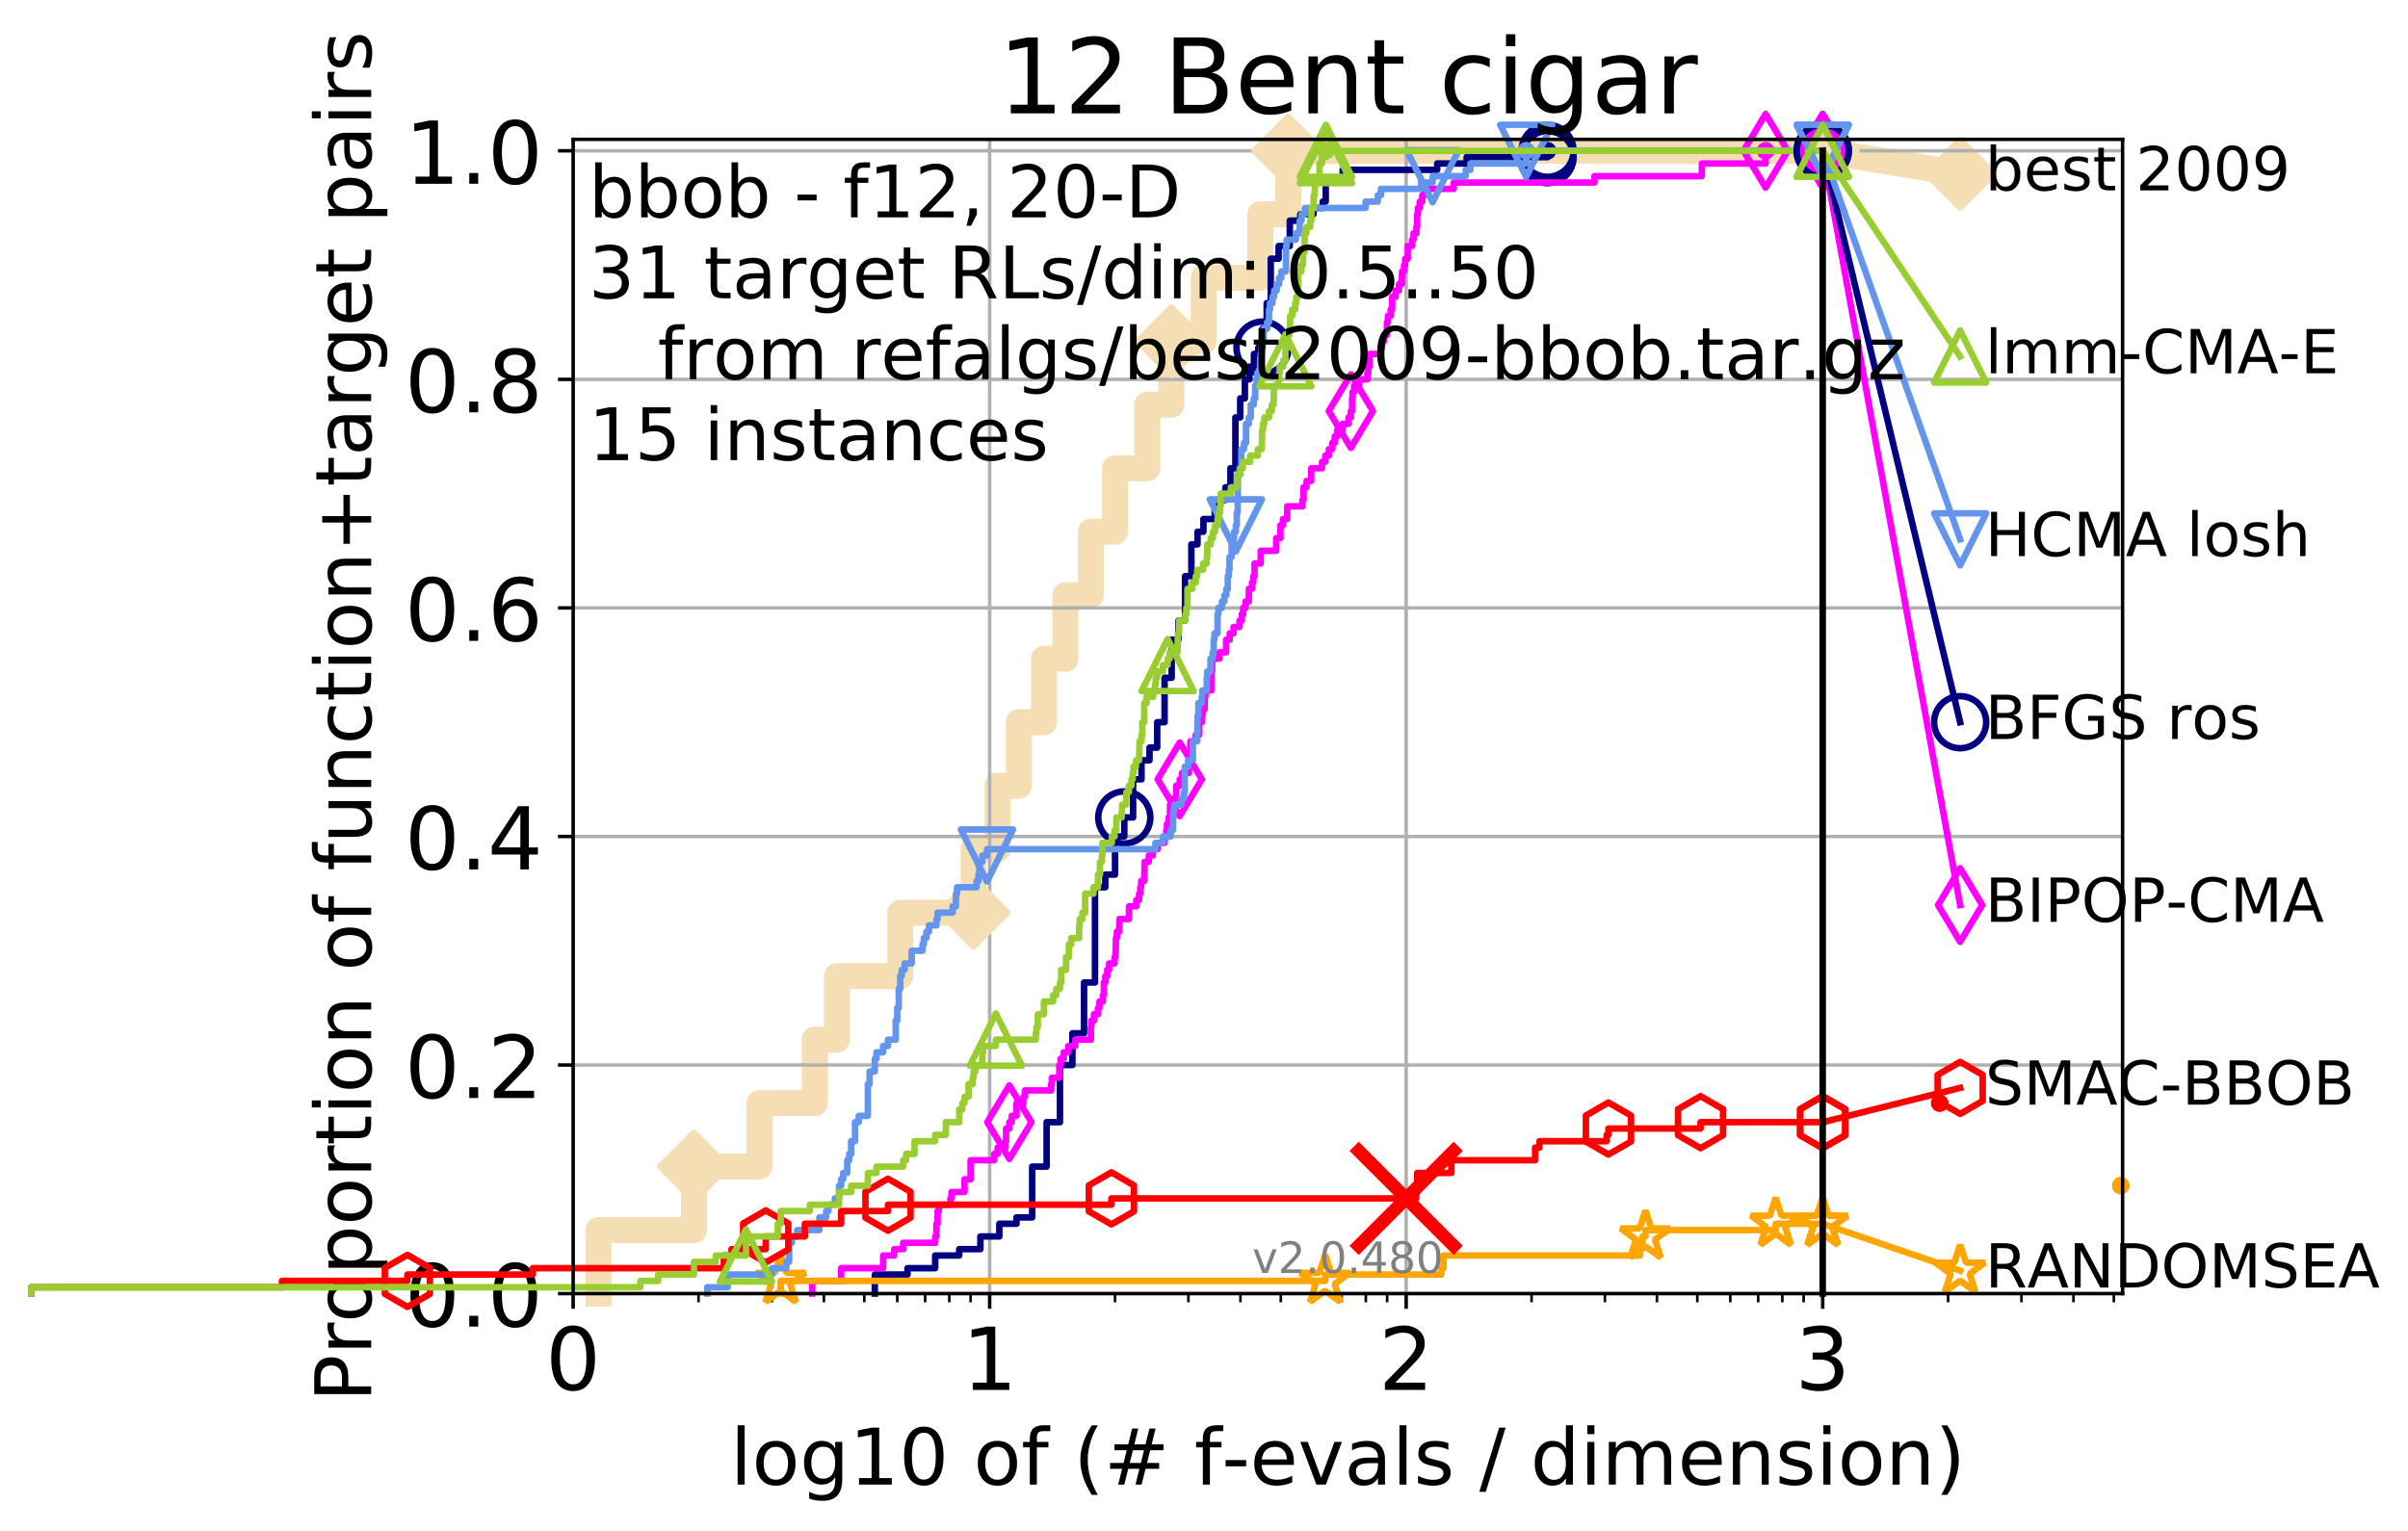 <?xml version="1.0" encoding="utf-8" standalone="no"?>
<!DOCTYPE svg PUBLIC "-//W3C//DTD SVG 1.1//EN"
  "http://www.w3.org/Graphics/SVG/1.1/DTD/svg11.dtd">
<!-- Created with matplotlib (http://matplotlib.org/) -->
<svg height="353pt" version="1.1" viewBox="0 0 555 353" width="555pt" xmlns="http://www.w3.org/2000/svg" xmlns:xlink="http://www.w3.org/1999/xlink">
 <defs>
  <style type="text/css">
*{stroke-linecap:butt;stroke-linejoin:round;}
  </style>
 </defs>
 <g id="figure_1">
  <g id="patch_1">
   <path d="M 0 353.222 
L 555.7 353.222 
L 555.7 0 
L 0 0 
z
" style="fill:#ffffff;"/>
  </g>
  <g id="axes_1">
   <g id="patch_2">
    <path d="M 132.099 298.245 
L 489.219 298.245 
L 489.219 32.133 
L 132.099 32.133 
z
" style="fill:#ffffff;"/>
   </g>
   <g id="line2d_1">
    <path d="M 137.926 298.245 
L 137.926 283.608 
L 159.942 283.608 
L 159.942 268.97 
L 175.026 268.97 
L 175.026 254.333 
L 187.758 254.333 
L 187.758 239.695 
L 192.912 239.695 
L 192.912 225.057 
L 207.491 225.057 
L 207.491 210.42 
L 224.395 210.42 
L 224.395 195.782 
L 229.934 195.782 
L 229.934 181.144 
L 234.823 181.144 
L 234.823 166.507 
L 240.611 166.507 
L 240.611 151.869 
L 245.556 151.869 
L 245.556 137.232 
L 251.431 137.232 
L 251.431 122.594 
L 256.998 122.594 
L 256.998 107.956 
L 264.425 107.956 
L 264.425 93.319 
L 269.97 93.319 
L 269.97 78.681 
L 277.432 78.681 
L 277.432 64.043 
L 290.482 64.043 
L 290.482 49.406 
L 296.915 49.406 
L 296.915 34.768 
L 420.099 34.768 
" style="fill:none;stroke:#f5deb3;stroke-linecap:square;stroke-width:6;"/>
   </g>
   <g id="line2d_2"/>
   <g id="line2d_3">
    <path d="M 420.099 34.768 
L 451.779 40.038 
" style="fill:none;stroke:#f5deb3;stroke-linecap:square;stroke-width:6;"/>
    <defs>
     <path d="M -0 7.778 
L 7.778 0 
L 0 -7.778 
L -7.778 -0 
z
" id="m382ce80bfb" style="stroke:#f5deb3;stroke-linejoin:miter;stroke-width:1.5;"/>
    </defs>
    <g>
     <use style="fill:#f5deb3;stroke:#f5deb3;stroke-linejoin:miter;stroke-width:1.5;" x="420.099" xlink:href="#m382ce80bfb" y="34.768"/>
     <use style="fill:#f5deb3;stroke:#f5deb3;stroke-linejoin:miter;stroke-width:1.5;" x="451.779" xlink:href="#m382ce80bfb" y="40.038"/>
    </g>
   </g>
   <g id="matplotlib.axis_1">
    <g id="xtick_1">
     <g id="line2d_4">
      <path clip-path="url(#p483556cb33)" d="M 132.099 298.245 
L 132.099 32.133 
" style="fill:none;stroke:#b0b0b0;stroke-linecap:square;stroke-width:0.8;"/>
     </g>
     <g id="line2d_5">
      <defs>
       <path d="M 0 0 
L 0 3.5 
" id="m7fefbab7f8" style="stroke:#000000;stroke-width:0.8;"/>
      </defs>
      <g>
       <use style="stroke:#000000;stroke-width:0.8;" x="132.099" xlink:href="#m7fefbab7f8" y="298.245"/>
      </g>
     </g>
     <g id="text_1">
      <!-- 0 -->
      <defs>
       <path d="M 31.781 66.406 
Q 24.172 66.406 20.328 58.906 
Q 16.5 51.422 16.5 36.375 
Q 16.5 21.391 20.328 13.891 
Q 24.172 6.391 31.781 6.391 
Q 39.453 6.391 43.281 13.891 
Q 47.125 21.391 47.125 36.375 
Q 47.125 51.422 43.281 58.906 
Q 39.453 66.406 31.781 66.406 
z
M 31.781 74.219 
Q 44.047 74.219 50.516 64.516 
Q 56.984 54.828 56.984 36.375 
Q 56.984 17.969 50.516 8.266 
Q 44.047 -1.422 31.781 -1.422 
Q 19.531 -1.422 13.062 8.266 
Q 6.594 17.969 6.594 36.375 
Q 6.594 54.828 13.062 64.516 
Q 19.531 74.219 31.781 74.219 
z
" id="DejaVuSans-30"/>
      </defs>
      <g transform="translate(125.736 320.442)scale(0.2 -0.2)">
       <use xlink:href="#DejaVuSans-30"/>
      </g>
     </g>
    </g>
    <g id="xtick_2">
     <g id="line2d_6">
      <path clip-path="url(#p483556cb33)" d="M 228.099 298.245 
L 228.099 32.133 
" style="fill:none;stroke:#b0b0b0;stroke-linecap:square;stroke-width:0.8;"/>
     </g>
     <g id="line2d_7">
      <g>
       <use style="stroke:#000000;stroke-width:0.8;" x="228.099" xlink:href="#m7fefbab7f8" y="298.245"/>
      </g>
     </g>
     <g id="text_2">
      <!-- 1 -->
      <defs>
       <path d="M 12.406 8.297 
L 28.516 8.297 
L 28.516 63.922 
L 10.984 60.406 
L 10.984 69.391 
L 28.422 72.906 
L 38.281 72.906 
L 38.281 8.297 
L 54.391 8.297 
L 54.391 0 
L 12.406 0 
z
" id="DejaVuSans-31"/>
      </defs>
      <g transform="translate(221.736 320.442)scale(0.2 -0.2)">
       <use xlink:href="#DejaVuSans-31"/>
      </g>
     </g>
    </g>
    <g id="xtick_3">
     <g id="line2d_8">
      <path clip-path="url(#p483556cb33)" d="M 324.099 298.245 
L 324.099 32.133 
" style="fill:none;stroke:#b0b0b0;stroke-linecap:square;stroke-width:0.8;"/>
     </g>
     <g id="line2d_9">
      <g>
       <use style="stroke:#000000;stroke-width:0.8;" x="324.099" xlink:href="#m7fefbab7f8" y="298.245"/>
      </g>
     </g>
     <g id="text_3">
      <!-- 2 -->
      <defs>
       <path d="M 19.188 8.297 
L 53.609 8.297 
L 53.609 0 
L 7.328 0 
L 7.328 8.297 
Q 12.938 14.109 22.625 23.891 
Q 32.328 33.688 34.812 36.531 
Q 39.547 41.844 41.422 45.531 
Q 43.312 49.219 43.312 52.781 
Q 43.312 58.594 39.234 62.25 
Q 35.156 65.922 28.609 65.922 
Q 23.969 65.922 18.812 64.312 
Q 13.672 62.703 7.812 59.422 
L 7.812 69.391 
Q 13.766 71.781 18.938 73 
Q 24.125 74.219 28.422 74.219 
Q 39.75 74.219 46.484 68.547 
Q 53.219 62.891 53.219 53.422 
Q 53.219 48.922 51.531 44.891 
Q 49.859 40.875 45.406 35.406 
Q 44.188 33.984 37.641 27.219 
Q 31.109 20.453 19.188 8.297 
z
" id="DejaVuSans-32"/>
      </defs>
      <g transform="translate(317.736 320.442)scale(0.2 -0.2)">
       <use xlink:href="#DejaVuSans-32"/>
      </g>
     </g>
    </g>
    <g id="xtick_4">
     <g id="line2d_10">
      <path clip-path="url(#p483556cb33)" d="M 420.099 298.245 
L 420.099 32.133 
" style="fill:none;stroke:#b0b0b0;stroke-linecap:square;stroke-width:0.8;"/>
     </g>
     <g id="line2d_11">
      <g>
       <use style="stroke:#000000;stroke-width:0.8;" x="420.099" xlink:href="#m7fefbab7f8" y="298.245"/>
      </g>
     </g>
     <g id="text_4">
      <!-- 3 -->
      <defs>
       <path d="M 40.578 39.312 
Q 47.656 37.797 51.625 33 
Q 55.609 28.219 55.609 21.188 
Q 55.609 10.406 48.188 4.484 
Q 40.766 -1.422 27.094 -1.422 
Q 22.516 -1.422 17.656 -0.516 
Q 12.797 0.391 7.625 2.203 
L 7.625 11.719 
Q 11.719 9.328 16.594 8.109 
Q 21.484 6.891 26.812 6.891 
Q 36.078 6.891 40.938 10.547 
Q 45.797 14.203 45.797 21.188 
Q 45.797 27.641 41.281 31.266 
Q 36.766 34.906 28.719 34.906 
L 20.219 34.906 
L 20.219 43.016 
L 29.109 43.016 
Q 36.375 43.016 40.234 45.922 
Q 44.094 48.828 44.094 54.297 
Q 44.094 59.906 40.109 62.906 
Q 36.141 65.922 28.719 65.922 
Q 24.656 65.922 20.016 65.031 
Q 15.375 64.156 9.812 62.312 
L 9.812 71.094 
Q 15.438 72.656 20.344 73.438 
Q 25.25 74.219 29.594 74.219 
Q 40.828 74.219 47.359 69.109 
Q 53.906 64.016 53.906 55.328 
Q 53.906 49.266 50.438 45.094 
Q 46.969 40.922 40.578 39.312 
z
" id="DejaVuSans-33"/>
      </defs>
      <g transform="translate(413.736 320.442)scale(0.2 -0.2)">
       <use xlink:href="#DejaVuSans-33"/>
      </g>
     </g>
    </g>
    <g id="xtick_5">
     <g id="line2d_12">
      <defs>
       <path d="M 0 0 
L 0 2 
" id="md003f9f23c" style="stroke:#000000;stroke-width:0.6;"/>
      </defs>
      <g>
       <use style="stroke:#000000;stroke-width:0.6;" x="160.998" xlink:href="#md003f9f23c" y="298.245"/>
      </g>
     </g>
    </g>
    <g id="xtick_6">
     <g id="line2d_13">
      <g>
       <use style="stroke:#000000;stroke-width:0.6;" x="177.903" xlink:href="#md003f9f23c" y="298.245"/>
      </g>
     </g>
    </g>
    <g id="xtick_7">
     <g id="line2d_14">
      <g>
       <use style="stroke:#000000;stroke-width:0.6;" x="189.897" xlink:href="#md003f9f23c" y="298.245"/>
      </g>
     </g>
    </g>
    <g id="xtick_8">
     <g id="line2d_15">
      <g>
       <use style="stroke:#000000;stroke-width:0.6;" x="199.2" xlink:href="#md003f9f23c" y="298.245"/>
      </g>
     </g>
    </g>
    <g id="xtick_9">
     <g id="line2d_16">
      <g>
       <use style="stroke:#000000;stroke-width:0.6;" x="206.801" xlink:href="#md003f9f23c" y="298.245"/>
      </g>
     </g>
    </g>
    <g id="xtick_10">
     <g id="line2d_17">
      <g>
       <use style="stroke:#000000;stroke-width:0.6;" x="213.228" xlink:href="#md003f9f23c" y="298.245"/>
      </g>
     </g>
    </g>
    <g id="xtick_11">
     <g id="line2d_18">
      <g>
       <use style="stroke:#000000;stroke-width:0.6;" x="218.796" xlink:href="#md003f9f23c" y="298.245"/>
      </g>
     </g>
    </g>
    <g id="xtick_12">
     <g id="line2d_19">
      <g>
       <use style="stroke:#000000;stroke-width:0.6;" x="223.706" xlink:href="#md003f9f23c" y="298.245"/>
      </g>
     </g>
    </g>
    <g id="xtick_13">
     <g id="line2d_20">
      <g>
       <use style="stroke:#000000;stroke-width:0.6;" x="256.998" xlink:href="#md003f9f23c" y="298.245"/>
      </g>
     </g>
    </g>
    <g id="xtick_14">
     <g id="line2d_21">
      <g>
       <use style="stroke:#000000;stroke-width:0.6;" x="273.903" xlink:href="#md003f9f23c" y="298.245"/>
      </g>
     </g>
    </g>
    <g id="xtick_15">
     <g id="line2d_22">
      <g>
       <use style="stroke:#000000;stroke-width:0.6;" x="285.897" xlink:href="#md003f9f23c" y="298.245"/>
      </g>
     </g>
    </g>
    <g id="xtick_16">
     <g id="line2d_23">
      <g>
       <use style="stroke:#000000;stroke-width:0.6;" x="295.2" xlink:href="#md003f9f23c" y="298.245"/>
      </g>
     </g>
    </g>
    <g id="xtick_17">
     <g id="line2d_24">
      <g>
       <use style="stroke:#000000;stroke-width:0.6;" x="302.801" xlink:href="#md003f9f23c" y="298.245"/>
      </g>
     </g>
    </g>
    <g id="xtick_18">
     <g id="line2d_25">
      <g>
       <use style="stroke:#000000;stroke-width:0.6;" x="309.228" xlink:href="#md003f9f23c" y="298.245"/>
      </g>
     </g>
    </g>
    <g id="xtick_19">
     <g id="line2d_26">
      <g>
       <use style="stroke:#000000;stroke-width:0.6;" x="314.796" xlink:href="#md003f9f23c" y="298.245"/>
      </g>
     </g>
    </g>
    <g id="xtick_20">
     <g id="line2d_27">
      <g>
       <use style="stroke:#000000;stroke-width:0.6;" x="319.706" xlink:href="#md003f9f23c" y="298.245"/>
      </g>
     </g>
    </g>
    <g id="xtick_21">
     <g id="line2d_28">
      <g>
       <use style="stroke:#000000;stroke-width:0.6;" x="352.998" xlink:href="#md003f9f23c" y="298.245"/>
      </g>
     </g>
    </g>
    <g id="xtick_22">
     <g id="line2d_29">
      <g>
       <use style="stroke:#000000;stroke-width:0.6;" x="369.903" xlink:href="#md003f9f23c" y="298.245"/>
      </g>
     </g>
    </g>
    <g id="xtick_23">
     <g id="line2d_30">
      <g>
       <use style="stroke:#000000;stroke-width:0.6;" x="381.897" xlink:href="#md003f9f23c" y="298.245"/>
      </g>
     </g>
    </g>
    <g id="xtick_24">
     <g id="line2d_31">
      <g>
       <use style="stroke:#000000;stroke-width:0.6;" x="391.2" xlink:href="#md003f9f23c" y="298.245"/>
      </g>
     </g>
    </g>
    <g id="xtick_25">
     <g id="line2d_32">
      <g>
       <use style="stroke:#000000;stroke-width:0.6;" x="398.801" xlink:href="#md003f9f23c" y="298.245"/>
      </g>
     </g>
    </g>
    <g id="xtick_26">
     <g id="line2d_33">
      <g>
       <use style="stroke:#000000;stroke-width:0.6;" x="405.228" xlink:href="#md003f9f23c" y="298.245"/>
      </g>
     </g>
    </g>
    <g id="xtick_27">
     <g id="line2d_34">
      <g>
       <use style="stroke:#000000;stroke-width:0.6;" x="410.796" xlink:href="#md003f9f23c" y="298.245"/>
      </g>
     </g>
    </g>
    <g id="xtick_28">
     <g id="line2d_35">
      <g>
       <use style="stroke:#000000;stroke-width:0.6;" x="415.706" xlink:href="#md003f9f23c" y="298.245"/>
      </g>
     </g>
    </g>
    <g id="xtick_29">
     <g id="line2d_36">
      <g>
       <use style="stroke:#000000;stroke-width:0.6;" x="448.998" xlink:href="#md003f9f23c" y="298.245"/>
      </g>
     </g>
    </g>
    <g id="xtick_30">
     <g id="line2d_37">
      <g>
       <use style="stroke:#000000;stroke-width:0.6;" x="465.903" xlink:href="#md003f9f23c" y="298.245"/>
      </g>
     </g>
    </g>
    <g id="xtick_31">
     <g id="line2d_38">
      <g>
       <use style="stroke:#000000;stroke-width:0.6;" x="477.897" xlink:href="#md003f9f23c" y="298.245"/>
      </g>
     </g>
    </g>
    <g id="xtick_32">
     <g id="line2d_39">
      <g>
       <use style="stroke:#000000;stroke-width:0.6;" x="487.2" xlink:href="#md003f9f23c" y="298.245"/>
      </g>
     </g>
    </g>
    <g id="text_5">
     <!-- log10 of (# f-evals / dimension) -->
     <defs>
      <path d="M 9.422 75.984 
L 18.406 75.984 
L 18.406 0 
L 9.422 0 
z
" id="DejaVuSans-6c"/>
      <path d="M 30.609 48.391 
Q 23.391 48.391 19.188 42.75 
Q 14.984 37.109 14.984 27.297 
Q 14.984 17.484 19.156 11.844 
Q 23.344 6.203 30.609 6.203 
Q 37.797 6.203 41.984 11.859 
Q 46.188 17.531 46.188 27.297 
Q 46.188 37.016 41.984 42.703 
Q 37.797 48.391 30.609 48.391 
z
M 30.609 56 
Q 42.328 56 49.016 48.375 
Q 55.719 40.766 55.719 27.297 
Q 55.719 13.875 49.016 6.219 
Q 42.328 -1.422 30.609 -1.422 
Q 18.844 -1.422 12.172 6.219 
Q 5.516 13.875 5.516 27.297 
Q 5.516 40.766 12.172 48.375 
Q 18.844 56 30.609 56 
z
" id="DejaVuSans-6f"/>
      <path d="M 45.406 27.984 
Q 45.406 37.75 41.375 43.109 
Q 37.359 48.484 30.078 48.484 
Q 22.859 48.484 18.828 43.109 
Q 14.797 37.75 14.797 27.984 
Q 14.797 18.266 18.828 12.891 
Q 22.859 7.516 30.078 7.516 
Q 37.359 7.516 41.375 12.891 
Q 45.406 18.266 45.406 27.984 
z
M 54.391 6.781 
Q 54.391 -7.172 48.188 -13.984 
Q 42 -20.797 29.203 -20.797 
Q 24.469 -20.797 20.266 -20.094 
Q 16.062 -19.391 12.109 -17.922 
L 12.109 -9.188 
Q 16.062 -11.328 19.922 -12.344 
Q 23.781 -13.375 27.781 -13.375 
Q 36.625 -13.375 41.016 -8.766 
Q 45.406 -4.156 45.406 5.172 
L 45.406 9.625 
Q 42.625 4.781 38.281 2.391 
Q 33.938 0 27.875 0 
Q 17.828 0 11.672 7.656 
Q 5.516 15.328 5.516 27.984 
Q 5.516 40.672 11.672 48.328 
Q 17.828 56 27.875 56 
Q 33.938 56 38.281 53.609 
Q 42.625 51.219 45.406 46.391 
L 45.406 54.688 
L 54.391 54.688 
z
" id="DejaVuSans-67"/>
      <path id="DejaVuSans-20"/>
      <path d="M 37.109 75.984 
L 37.109 68.5 
L 28.516 68.5 
Q 23.688 68.5 21.797 66.547 
Q 19.922 64.594 19.922 59.516 
L 19.922 54.688 
L 34.719 54.688 
L 34.719 47.703 
L 19.922 47.703 
L 19.922 0 
L 10.891 0 
L 10.891 47.703 
L 2.297 47.703 
L 2.297 54.688 
L 10.891 54.688 
L 10.891 58.5 
Q 10.891 67.625 15.141 71.797 
Q 19.391 75.984 28.609 75.984 
z
" id="DejaVuSans-66"/>
      <path d="M 31 75.875 
Q 24.469 64.656 21.281 53.656 
Q 18.109 42.672 18.109 31.391 
Q 18.109 20.125 21.312 9.062 
Q 24.516 -2 31 -13.188 
L 23.188 -13.188 
Q 15.875 -1.703 12.234 9.375 
Q 8.594 20.453 8.594 31.391 
Q 8.594 42.281 12.203 53.312 
Q 15.828 64.359 23.188 75.875 
z
" id="DejaVuSans-28"/>
      <path d="M 51.125 44 
L 36.922 44 
L 32.812 27.688 
L 47.125 27.688 
z
M 43.797 71.781 
L 38.719 51.516 
L 52.984 51.516 
L 58.109 71.781 
L 65.922 71.781 
L 60.891 51.516 
L 76.125 51.516 
L 76.125 44 
L 58.984 44 
L 54.984 27.688 
L 70.516 27.688 
L 70.516 20.219 
L 53.078 20.219 
L 48 0 
L 40.188 0 
L 45.219 20.219 
L 30.906 20.219 
L 25.875 0 
L 18.016 0 
L 23.094 20.219 
L 7.719 20.219 
L 7.719 27.688 
L 24.906 27.688 
L 29 44 
L 13.281 44 
L 13.281 51.516 
L 30.906 51.516 
L 35.891 71.781 
z
" id="DejaVuSans-23"/>
      <path d="M 4.891 31.391 
L 31.203 31.391 
L 31.203 23.391 
L 4.891 23.391 
z
" id="DejaVuSans-2d"/>
      <path d="M 56.203 29.594 
L 56.203 25.203 
L 14.891 25.203 
Q 15.484 15.922 20.484 11.062 
Q 25.484 6.203 34.422 6.203 
Q 39.594 6.203 44.453 7.469 
Q 49.312 8.734 54.109 11.281 
L 54.109 2.781 
Q 49.266 0.734 44.188 -0.344 
Q 39.109 -1.422 33.891 -1.422 
Q 20.797 -1.422 13.156 6.188 
Q 5.516 13.812 5.516 26.812 
Q 5.516 40.234 12.766 48.109 
Q 20.016 56 32.328 56 
Q 43.359 56 49.781 48.891 
Q 56.203 41.797 56.203 29.594 
z
M 47.219 32.234 
Q 47.125 39.594 43.094 43.984 
Q 39.062 48.391 32.422 48.391 
Q 24.906 48.391 20.391 44.141 
Q 15.875 39.891 15.188 32.172 
z
" id="DejaVuSans-65"/>
      <path d="M 2.984 54.688 
L 12.5 54.688 
L 29.594 8.797 
L 46.688 54.688 
L 56.203 54.688 
L 35.688 0 
L 23.484 0 
z
" id="DejaVuSans-76"/>
      <path d="M 34.281 27.484 
Q 23.391 27.484 19.188 25 
Q 14.984 22.516 14.984 16.5 
Q 14.984 11.719 18.141 8.906 
Q 21.297 6.109 26.703 6.109 
Q 34.188 6.109 38.703 11.406 
Q 43.219 16.703 43.219 25.484 
L 43.219 27.484 
z
M 52.203 31.203 
L 52.203 0 
L 43.219 0 
L 43.219 8.297 
Q 40.141 3.328 35.547 0.953 
Q 30.953 -1.422 24.312 -1.422 
Q 15.922 -1.422 10.953 3.297 
Q 6 8.016 6 15.922 
Q 6 25.141 12.172 29.828 
Q 18.359 34.516 30.609 34.516 
L 43.219 34.516 
L 43.219 35.406 
Q 43.219 41.609 39.141 45 
Q 35.062 48.391 27.688 48.391 
Q 23 48.391 18.547 47.266 
Q 14.109 46.141 10.016 43.891 
L 10.016 52.203 
Q 14.938 54.109 19.578 55.047 
Q 24.219 56 28.609 56 
Q 40.484 56 46.344 49.844 
Q 52.203 43.703 52.203 31.203 
z
" id="DejaVuSans-61"/>
      <path d="M 44.281 53.078 
L 44.281 44.578 
Q 40.484 46.531 36.375 47.5 
Q 32.281 48.484 27.875 48.484 
Q 21.188 48.484 17.844 46.438 
Q 14.5 44.391 14.5 40.281 
Q 14.5 37.156 16.891 35.375 
Q 19.281 33.594 26.516 31.984 
L 29.594 31.297 
Q 39.156 29.25 43.188 25.516 
Q 47.219 21.781 47.219 15.094 
Q 47.219 7.469 41.188 3.016 
Q 35.156 -1.422 24.609 -1.422 
Q 20.219 -1.422 15.453 -0.562 
Q 10.688 0.297 5.422 2 
L 5.422 11.281 
Q 10.406 8.688 15.234 7.391 
Q 20.062 6.109 24.812 6.109 
Q 31.156 6.109 34.562 8.281 
Q 37.984 10.453 37.984 14.406 
Q 37.984 18.062 35.516 20.016 
Q 33.062 21.969 24.703 23.781 
L 21.578 24.516 
Q 13.234 26.266 9.516 29.906 
Q 5.812 33.547 5.812 39.891 
Q 5.812 47.609 11.281 51.797 
Q 16.75 56 26.812 56 
Q 31.781 56 36.172 55.266 
Q 40.578 54.547 44.281 53.078 
z
" id="DejaVuSans-73"/>
      <path d="M 25.391 72.906 
L 33.688 72.906 
L 8.297 -9.281 
L 0 -9.281 
z
" id="DejaVuSans-2f"/>
      <path d="M 45.406 46.391 
L 45.406 75.984 
L 54.391 75.984 
L 54.391 0 
L 45.406 0 
L 45.406 8.203 
Q 42.578 3.328 38.25 0.953 
Q 33.938 -1.422 27.875 -1.422 
Q 17.969 -1.422 11.734 6.484 
Q 5.516 14.406 5.516 27.297 
Q 5.516 40.188 11.734 48.094 
Q 17.969 56 27.875 56 
Q 33.938 56 38.25 53.625 
Q 42.578 51.266 45.406 46.391 
z
M 14.797 27.297 
Q 14.797 17.391 18.875 11.75 
Q 22.953 6.109 30.078 6.109 
Q 37.203 6.109 41.297 11.75 
Q 45.406 17.391 45.406 27.297 
Q 45.406 37.203 41.297 42.844 
Q 37.203 48.484 30.078 48.484 
Q 22.953 48.484 18.875 42.844 
Q 14.797 37.203 14.797 27.297 
z
" id="DejaVuSans-64"/>
      <path d="M 9.422 54.688 
L 18.406 54.688 
L 18.406 0 
L 9.422 0 
z
M 9.422 75.984 
L 18.406 75.984 
L 18.406 64.594 
L 9.422 64.594 
z
" id="DejaVuSans-69"/>
      <path d="M 52 44.188 
Q 55.375 50.25 60.062 53.125 
Q 64.75 56 71.094 56 
Q 79.641 56 84.281 50.016 
Q 88.922 44.047 88.922 33.016 
L 88.922 0 
L 79.891 0 
L 79.891 32.719 
Q 79.891 40.578 77.094 44.375 
Q 74.312 48.188 68.609 48.188 
Q 61.625 48.188 57.562 43.547 
Q 53.516 38.922 53.516 30.906 
L 53.516 0 
L 44.484 0 
L 44.484 32.719 
Q 44.484 40.625 41.703 44.406 
Q 38.922 48.188 33.109 48.188 
Q 26.219 48.188 22.156 43.531 
Q 18.109 38.875 18.109 30.906 
L 18.109 0 
L 9.078 0 
L 9.078 54.688 
L 18.109 54.688 
L 18.109 46.188 
Q 21.188 51.219 25.484 53.609 
Q 29.781 56 35.688 56 
Q 41.656 56 45.828 52.969 
Q 50 49.953 52 44.188 
z
" id="DejaVuSans-6d"/>
      <path d="M 54.891 33.016 
L 54.891 0 
L 45.906 0 
L 45.906 32.719 
Q 45.906 40.484 42.875 44.328 
Q 39.844 48.188 33.797 48.188 
Q 26.516 48.188 22.312 43.547 
Q 18.109 38.922 18.109 30.906 
L 18.109 0 
L 9.078 0 
L 9.078 54.688 
L 18.109 54.688 
L 18.109 46.188 
Q 21.344 51.125 25.703 53.562 
Q 30.078 56 35.797 56 
Q 45.219 56 50.047 50.172 
Q 54.891 44.344 54.891 33.016 
z
" id="DejaVuSans-6e"/>
      <path d="M 8.016 75.875 
L 15.828 75.875 
Q 23.141 64.359 26.781 53.312 
Q 30.422 42.281 30.422 31.391 
Q 30.422 20.453 26.781 9.375 
Q 23.141 -1.703 15.828 -13.188 
L 8.016 -13.188 
Q 14.5 -2 17.703 9.062 
Q 20.906 20.125 20.906 31.391 
Q 20.906 42.672 17.703 53.656 
Q 14.5 64.656 8.016 75.875 
z
" id="DejaVuSans-29"/>
     </defs>
     <g transform="translate(168.314 342.279)scale(0.18 -0.18)">
      <use xlink:href="#DejaVuSans-6c"/>
      <use x="27.783" xlink:href="#DejaVuSans-6f"/>
      <use x="88.965" xlink:href="#DejaVuSans-67"/>
      <use x="152.441" xlink:href="#DejaVuSans-31"/>
      <use x="216.064" xlink:href="#DejaVuSans-30"/>
      <use x="279.688" xlink:href="#DejaVuSans-20"/>
      <use x="311.475" xlink:href="#DejaVuSans-6f"/>
      <use x="372.656" xlink:href="#DejaVuSans-66"/>
      <use x="407.861" xlink:href="#DejaVuSans-20"/>
      <use x="439.648" xlink:href="#DejaVuSans-28"/>
      <use x="478.662" xlink:href="#DejaVuSans-23"/>
      <use x="562.451" xlink:href="#DejaVuSans-20"/>
      <use x="594.238" xlink:href="#DejaVuSans-66"/>
      <use x="629.365" xlink:href="#DejaVuSans-2d"/>
      <use x="665.449" xlink:href="#DejaVuSans-65"/>
      <use x="726.973" xlink:href="#DejaVuSans-76"/>
      <use x="786.152" xlink:href="#DejaVuSans-61"/>
      <use x="847.432" xlink:href="#DejaVuSans-6c"/>
      <use x="875.215" xlink:href="#DejaVuSans-73"/>
      <use x="927.314" xlink:href="#DejaVuSans-20"/>
      <use x="959.102" xlink:href="#DejaVuSans-2f"/>
      <use x="992.793" xlink:href="#DejaVuSans-20"/>
      <use x="1024.58" xlink:href="#DejaVuSans-64"/>
      <use x="1088.057" xlink:href="#DejaVuSans-69"/>
      <use x="1115.84" xlink:href="#DejaVuSans-6d"/>
      <use x="1213.252" xlink:href="#DejaVuSans-65"/>
      <use x="1274.775" xlink:href="#DejaVuSans-6e"/>
      <use x="1338.154" xlink:href="#DejaVuSans-73"/>
      <use x="1390.254" xlink:href="#DejaVuSans-69"/>
      <use x="1418.037" xlink:href="#DejaVuSans-6f"/>
      <use x="1479.219" xlink:href="#DejaVuSans-6e"/>
      <use x="1542.598" xlink:href="#DejaVuSans-29"/>
     </g>
    </g>
   </g>
   <g id="matplotlib.axis_2">
    <g id="ytick_1">
     <g id="line2d_40">
      <path clip-path="url(#p483556cb33)" d="M 132.099 298.245 
L 489.219 298.245 
" style="fill:none;stroke:#b0b0b0;stroke-linecap:square;stroke-width:0.8;"/>
     </g>
     <g id="line2d_41">
      <defs>
       <path d="M 0 0 
L -3.5 0 
" id="m688625a60f" style="stroke:#000000;stroke-width:0.8;"/>
      </defs>
      <g>
       <use style="stroke:#000000;stroke-width:0.8;" x="132.099" xlink:href="#m688625a60f" y="298.245"/>
      </g>
     </g>
     <g id="text_6">
      <!-- 0.0 -->
      <defs>
       <path d="M 10.688 12.406 
L 21 12.406 
L 21 0 
L 10.688 0 
z
" id="DejaVuSans-2e"/>
      </defs>
      <g transform="translate(93.293 305.844)scale(0.2 -0.2)">
       <use xlink:href="#DejaVuSans-30"/>
       <use x="63.623" xlink:href="#DejaVuSans-2e"/>
       <use x="95.41" xlink:href="#DejaVuSans-30"/>
      </g>
     </g>
    </g>
    <g id="ytick_2">
     <g id="line2d_42">
      <path clip-path="url(#p483556cb33)" d="M 132.099 245.55 
L 489.219 245.55 
" style="fill:none;stroke:#b0b0b0;stroke-linecap:square;stroke-width:0.8;"/>
     </g>
     <g id="line2d_43">
      <g>
       <use style="stroke:#000000;stroke-width:0.8;" x="132.099" xlink:href="#m688625a60f" y="245.55"/>
      </g>
     </g>
     <g id="text_7">
      <!-- 0.2 -->
      <g transform="translate(93.293 253.148)scale(0.2 -0.2)">
       <use xlink:href="#DejaVuSans-30"/>
       <use x="63.623" xlink:href="#DejaVuSans-2e"/>
       <use x="95.41" xlink:href="#DejaVuSans-32"/>
      </g>
     </g>
    </g>
    <g id="ytick_3">
     <g id="line2d_44">
      <path clip-path="url(#p483556cb33)" d="M 132.099 192.854 
L 489.219 192.854 
" style="fill:none;stroke:#b0b0b0;stroke-linecap:square;stroke-width:0.8;"/>
     </g>
     <g id="line2d_45">
      <g>
       <use style="stroke:#000000;stroke-width:0.8;" x="132.099" xlink:href="#m688625a60f" y="192.854"/>
      </g>
     </g>
     <g id="text_8">
      <!-- 0.4 -->
      <defs>
       <path d="M 37.797 64.312 
L 12.891 25.391 
L 37.797 25.391 
z
M 35.203 72.906 
L 47.609 72.906 
L 47.609 25.391 
L 58.016 25.391 
L 58.016 17.188 
L 47.609 17.188 
L 47.609 0 
L 37.797 0 
L 37.797 17.188 
L 4.891 17.188 
L 4.891 26.703 
z
" id="DejaVuSans-34"/>
      </defs>
      <g transform="translate(93.293 200.453)scale(0.2 -0.2)">
       <use xlink:href="#DejaVuSans-30"/>
       <use x="63.623" xlink:href="#DejaVuSans-2e"/>
       <use x="95.41" xlink:href="#DejaVuSans-34"/>
      </g>
     </g>
    </g>
    <g id="ytick_4">
     <g id="line2d_46">
      <path clip-path="url(#p483556cb33)" d="M 132.099 140.159 
L 489.219 140.159 
" style="fill:none;stroke:#b0b0b0;stroke-linecap:square;stroke-width:0.8;"/>
     </g>
     <g id="line2d_47">
      <g>
       <use style="stroke:#000000;stroke-width:0.8;" x="132.099" xlink:href="#m688625a60f" y="140.159"/>
      </g>
     </g>
     <g id="text_9">
      <!-- 0.6 -->
      <defs>
       <path d="M 33.016 40.375 
Q 26.375 40.375 22.484 35.828 
Q 18.609 31.297 18.609 23.391 
Q 18.609 15.531 22.484 10.953 
Q 26.375 6.391 33.016 6.391 
Q 39.656 6.391 43.531 10.953 
Q 47.406 15.531 47.406 23.391 
Q 47.406 31.297 43.531 35.828 
Q 39.656 40.375 33.016 40.375 
z
M 52.594 71.297 
L 52.594 62.312 
Q 48.875 64.062 45.094 64.984 
Q 41.312 65.922 37.594 65.922 
Q 27.828 65.922 22.672 59.328 
Q 17.531 52.734 16.797 39.406 
Q 19.672 43.656 24.016 45.922 
Q 28.375 48.188 33.594 48.188 
Q 44.578 48.188 50.953 41.516 
Q 57.328 34.859 57.328 23.391 
Q 57.328 12.156 50.688 5.359 
Q 44.047 -1.422 33.016 -1.422 
Q 20.359 -1.422 13.672 8.266 
Q 6.984 17.969 6.984 36.375 
Q 6.984 53.656 15.188 63.938 
Q 23.391 74.219 37.203 74.219 
Q 40.922 74.219 44.703 73.484 
Q 48.484 72.75 52.594 71.297 
z
" id="DejaVuSans-36"/>
      </defs>
      <g transform="translate(93.293 147.757)scale(0.2 -0.2)">
       <use xlink:href="#DejaVuSans-30"/>
       <use x="63.623" xlink:href="#DejaVuSans-2e"/>
       <use x="95.41" xlink:href="#DejaVuSans-36"/>
      </g>
     </g>
    </g>
    <g id="ytick_5">
     <g id="line2d_48">
      <path clip-path="url(#p483556cb33)" d="M 132.099 87.464 
L 489.219 87.464 
" style="fill:none;stroke:#b0b0b0;stroke-linecap:square;stroke-width:0.8;"/>
     </g>
     <g id="line2d_49">
      <g>
       <use style="stroke:#000000;stroke-width:0.8;" x="132.099" xlink:href="#m688625a60f" y="87.464"/>
      </g>
     </g>
     <g id="text_10">
      <!-- 0.8 -->
      <defs>
       <path d="M 31.781 34.625 
Q 24.75 34.625 20.719 30.859 
Q 16.703 27.094 16.703 20.516 
Q 16.703 13.922 20.719 10.156 
Q 24.75 6.391 31.781 6.391 
Q 38.812 6.391 42.859 10.172 
Q 46.922 13.969 46.922 20.516 
Q 46.922 27.094 42.891 30.859 
Q 38.875 34.625 31.781 34.625 
z
M 21.922 38.812 
Q 15.578 40.375 12.031 44.719 
Q 8.5 49.078 8.5 55.328 
Q 8.5 64.062 14.719 69.141 
Q 20.953 74.219 31.781 74.219 
Q 42.672 74.219 48.875 69.141 
Q 55.078 64.062 55.078 55.328 
Q 55.078 49.078 51.531 44.719 
Q 48 40.375 41.703 38.812 
Q 48.828 37.156 52.797 32.312 
Q 56.781 27.484 56.781 20.516 
Q 56.781 9.906 50.312 4.234 
Q 43.844 -1.422 31.781 -1.422 
Q 19.734 -1.422 13.25 4.234 
Q 6.781 9.906 6.781 20.516 
Q 6.781 27.484 10.781 32.312 
Q 14.797 37.156 21.922 38.812 
z
M 18.312 54.391 
Q 18.312 48.734 21.844 45.562 
Q 25.391 42.391 31.781 42.391 
Q 38.141 42.391 41.719 45.562 
Q 45.312 48.734 45.312 54.391 
Q 45.312 60.062 41.719 63.234 
Q 38.141 66.406 31.781 66.406 
Q 25.391 66.406 21.844 63.234 
Q 18.312 60.062 18.312 54.391 
z
" id="DejaVuSans-38"/>
      </defs>
      <g transform="translate(93.293 95.062)scale(0.2 -0.2)">
       <use xlink:href="#DejaVuSans-30"/>
       <use x="63.623" xlink:href="#DejaVuSans-2e"/>
       <use x="95.41" xlink:href="#DejaVuSans-38"/>
      </g>
     </g>
    </g>
    <g id="ytick_6">
     <g id="line2d_50">
      <path clip-path="url(#p483556cb33)" d="M 132.099 34.768 
L 489.219 34.768 
" style="fill:none;stroke:#b0b0b0;stroke-linecap:square;stroke-width:0.8;"/>
     </g>
     <g id="line2d_51">
      <g>
       <use style="stroke:#000000;stroke-width:0.8;" x="132.099" xlink:href="#m688625a60f" y="34.768"/>
      </g>
     </g>
     <g id="text_11">
      <!-- 1.0 -->
      <g transform="translate(93.293 42.367)scale(0.2 -0.2)">
       <use xlink:href="#DejaVuSans-31"/>
       <use x="63.623" xlink:href="#DejaVuSans-2e"/>
       <use x="95.41" xlink:href="#DejaVuSans-30"/>
      </g>
     </g>
    </g>
    <g id="text_12">
     <!-- Proportion of function+target pairs -->
     <defs>
      <path d="M 19.672 64.797 
L 19.672 37.406 
L 32.078 37.406 
Q 38.969 37.406 42.719 40.969 
Q 46.484 44.531 46.484 51.125 
Q 46.484 57.672 42.719 61.234 
Q 38.969 64.797 32.078 64.797 
z
M 9.812 72.906 
L 32.078 72.906 
Q 44.344 72.906 50.609 67.359 
Q 56.891 61.812 56.891 51.125 
Q 56.891 40.328 50.609 34.812 
Q 44.344 29.297 32.078 29.297 
L 19.672 29.297 
L 19.672 0 
L 9.812 0 
z
" id="DejaVuSans-50"/>
      <path d="M 41.109 46.297 
Q 39.594 47.172 37.812 47.578 
Q 36.031 48 33.891 48 
Q 26.266 48 22.188 43.047 
Q 18.109 38.094 18.109 28.812 
L 18.109 0 
L 9.078 0 
L 9.078 54.688 
L 18.109 54.688 
L 18.109 46.188 
Q 20.953 51.172 25.484 53.578 
Q 30.031 56 36.531 56 
Q 37.453 56 38.578 55.875 
Q 39.703 55.766 41.062 55.516 
z
" id="DejaVuSans-72"/>
      <path d="M 18.109 8.203 
L 18.109 -20.797 
L 9.078 -20.797 
L 9.078 54.688 
L 18.109 54.688 
L 18.109 46.391 
Q 20.953 51.266 25.266 53.625 
Q 29.594 56 35.594 56 
Q 45.562 56 51.781 48.094 
Q 58.016 40.188 58.016 27.297 
Q 58.016 14.406 51.781 6.484 
Q 45.562 -1.422 35.594 -1.422 
Q 29.594 -1.422 25.266 0.953 
Q 20.953 3.328 18.109 8.203 
z
M 48.688 27.297 
Q 48.688 37.203 44.609 42.844 
Q 40.531 48.484 33.406 48.484 
Q 26.266 48.484 22.188 42.844 
Q 18.109 37.203 18.109 27.297 
Q 18.109 17.391 22.188 11.75 
Q 26.266 6.109 33.406 6.109 
Q 40.531 6.109 44.609 11.75 
Q 48.688 17.391 48.688 27.297 
z
" id="DejaVuSans-70"/>
      <path d="M 18.312 70.219 
L 18.312 54.688 
L 36.812 54.688 
L 36.812 47.703 
L 18.312 47.703 
L 18.312 18.016 
Q 18.312 11.328 20.141 9.422 
Q 21.969 7.516 27.594 7.516 
L 36.812 7.516 
L 36.812 0 
L 27.594 0 
Q 17.188 0 13.234 3.875 
Q 9.281 7.766 9.281 18.016 
L 9.281 47.703 
L 2.688 47.703 
L 2.688 54.688 
L 9.281 54.688 
L 9.281 70.219 
z
" id="DejaVuSans-74"/>
      <path d="M 8.5 21.578 
L 8.5 54.688 
L 17.484 54.688 
L 17.484 21.922 
Q 17.484 14.156 20.5 10.266 
Q 23.531 6.391 29.594 6.391 
Q 36.859 6.391 41.078 11.031 
Q 45.312 15.672 45.312 23.688 
L 45.312 54.688 
L 54.297 54.688 
L 54.297 0 
L 45.312 0 
L 45.312 8.406 
Q 42.047 3.422 37.719 1 
Q 33.406 -1.422 27.688 -1.422 
Q 18.266 -1.422 13.375 4.438 
Q 8.5 10.297 8.5 21.578 
z
M 31.109 56 
z
" id="DejaVuSans-75"/>
      <path d="M 48.781 52.594 
L 48.781 44.188 
Q 44.969 46.297 41.141 47.344 
Q 37.312 48.391 33.406 48.391 
Q 24.656 48.391 19.812 42.844 
Q 14.984 37.312 14.984 27.297 
Q 14.984 17.281 19.812 11.734 
Q 24.656 6.203 33.406 6.203 
Q 37.312 6.203 41.141 7.25 
Q 44.969 8.297 48.781 10.406 
L 48.781 2.094 
Q 45.016 0.344 40.984 -0.531 
Q 36.969 -1.422 32.422 -1.422 
Q 20.062 -1.422 12.781 6.344 
Q 5.516 14.109 5.516 27.297 
Q 5.516 40.672 12.859 48.328 
Q 20.219 56 33.016 56 
Q 37.156 56 41.109 55.141 
Q 45.062 54.297 48.781 52.594 
z
" id="DejaVuSans-63"/>
      <path d="M 46 62.703 
L 46 35.5 
L 73.188 35.5 
L 73.188 27.203 
L 46 27.203 
L 46 0 
L 37.797 0 
L 37.797 27.203 
L 10.594 27.203 
L 10.594 35.5 
L 37.797 35.5 
L 37.797 62.703 
z
" id="DejaVuSans-2b"/>
     </defs>
     <g transform="translate(85.549 323.179)rotate(-90)scale(0.18 -0.18)">
      <use xlink:href="#DejaVuSans-50"/>
      <use x="60.287" xlink:href="#DejaVuSans-72"/>
      <use x="101.369" xlink:href="#DejaVuSans-6f"/>
      <use x="162.551" xlink:href="#DejaVuSans-70"/>
      <use x="226.027" xlink:href="#DejaVuSans-6f"/>
      <use x="287.209" xlink:href="#DejaVuSans-72"/>
      <use x="328.322" xlink:href="#DejaVuSans-74"/>
      <use x="367.531" xlink:href="#DejaVuSans-69"/>
      <use x="395.314" xlink:href="#DejaVuSans-6f"/>
      <use x="456.496" xlink:href="#DejaVuSans-6e"/>
      <use x="519.875" xlink:href="#DejaVuSans-20"/>
      <use x="551.662" xlink:href="#DejaVuSans-6f"/>
      <use x="612.844" xlink:href="#DejaVuSans-66"/>
      <use x="648.049" xlink:href="#DejaVuSans-20"/>
      <use x="679.836" xlink:href="#DejaVuSans-66"/>
      <use x="715.041" xlink:href="#DejaVuSans-75"/>
      <use x="778.42" xlink:href="#DejaVuSans-6e"/>
      <use x="841.799" xlink:href="#DejaVuSans-63"/>
      <use x="896.779" xlink:href="#DejaVuSans-74"/>
      <use x="935.988" xlink:href="#DejaVuSans-69"/>
      <use x="963.771" xlink:href="#DejaVuSans-6f"/>
      <use x="1024.953" xlink:href="#DejaVuSans-6e"/>
      <use x="1088.332" xlink:href="#DejaVuSans-2b"/>
      <use x="1172.121" xlink:href="#DejaVuSans-74"/>
      <use x="1211.33" xlink:href="#DejaVuSans-61"/>
      <use x="1272.609" xlink:href="#DejaVuSans-72"/>
      <use x="1313.707" xlink:href="#DejaVuSans-67"/>
      <use x="1377.184" xlink:href="#DejaVuSans-65"/>
      <use x="1438.707" xlink:href="#DejaVuSans-74"/>
      <use x="1477.916" xlink:href="#DejaVuSans-20"/>
      <use x="1509.703" xlink:href="#DejaVuSans-70"/>
      <use x="1573.18" xlink:href="#DejaVuSans-61"/>
      <use x="1634.459" xlink:href="#DejaVuSans-69"/>
      <use x="1662.242" xlink:href="#DejaVuSans-72"/>
      <use x="1703.355" xlink:href="#DejaVuSans-73"/>
     </g>
    </g>
   </g>
   <g id="line2d_52">
    <defs>
     <path d="M 0 1.5 
C 0.398 1.5 0.779 1.342 1.061 1.061 
C 1.342 0.779 1.5 0.398 1.5 0 
C 1.5 -0.398 1.342 -0.779 1.061 -1.061 
C 0.779 -1.342 0.398 -1.5 0 -1.5 
C -0.398 -1.5 -0.779 -1.342 -1.061 -1.061 
C -1.342 -0.779 -1.5 -0.398 -1.5 0 
C -1.5 0.398 -1.342 0.779 -1.061 1.061 
C -0.779 1.342 -0.398 1.5 0 1.5 
z
" id="mfb6f487e35" style="stroke:#f5deb3;"/>
    </defs>
    <g>
     <use style="fill:#f5deb3;stroke:#f5deb3;" x="296.915" xlink:href="#mfb6f487e35" y="34.768"/>
     <use style="fill:#f5deb3;stroke:#f5deb3;" x="296.915" xlink:href="#mfb6f487e35" y="34.768"/>
    </g>
   </g>
   <g id="line2d_53">
    <g>
     <use style="fill:#f5deb3;stroke:#f5deb3;stroke-linejoin:miter;stroke-width:1.5;" x="159.942" xlink:href="#m382ce80bfb" y="268.97"/>
     <use style="fill:#f5deb3;stroke:#f5deb3;stroke-linejoin:miter;stroke-width:1.5;" x="224.395" xlink:href="#m382ce80bfb" y="210.42"/>
     <use style="fill:#f5deb3;stroke:#f5deb3;stroke-linejoin:miter;stroke-width:1.5;" x="269.97" xlink:href="#m382ce80bfb" y="78.681"/>
     <use style="fill:#f5deb3;stroke:#f5deb3;stroke-linejoin:miter;stroke-width:1.5;" x="296.915" xlink:href="#m382ce80bfb" y="34.768"/>
     <use style="fill:#f5deb3;stroke:#f5deb3;stroke-linejoin:miter;stroke-width:1.5;" x="420.099" xlink:href="#m382ce80bfb" y="34.768"/>
    </g>
   </g>
   <g id="line2d_54">
    <defs>
     <path d="M 0 1.5 
C 0.398 1.5 0.779 1.342 1.061 1.061 
C 1.342 0.779 1.5 0.398 1.5 0 
C 1.5 -0.398 1.342 -0.779 1.061 -1.061 
C 0.779 -1.342 0.398 -1.5 0 -1.5 
C -0.398 -1.5 -0.779 -1.342 -1.061 -1.061 
C -1.342 -0.779 -1.5 -0.398 -1.5 0 
C -1.5 0.398 -1.342 0.779 -1.061 1.061 
C -0.779 1.342 -0.398 1.5 0 1.5 
z
" id="md251624c2b" style="stroke:#000080;"/>
    </defs>
    <g>
     <use style="fill:#000080;stroke:#000080;" x="356.677" xlink:href="#md251624c2b" y="34.768"/>
     <use style="fill:#000080;stroke:#000080;" x="356.677" xlink:href="#md251624c2b" y="34.768"/>
    </g>
   </g>
   <g id="line2d_55">
    <path d="M 201.629 298.245 
L 201.629 293.854 
L 209.165 293.854 
L 209.165 292.39 
L 215.545 292.39 
L 215.545 289.463 
L 221.077 289.463 
L 221.077 287.999 
L 225.96 287.999 
L 225.96 285.072 
L 230.331 285.072 
L 230.331 282.144 
L 234.287 282.144 
L 234.287 280.68 
L 237.9 280.68 
L 237.9 268.97 
L 241.224 268.97 
L 241.224 258.724 
L 244.303 258.724 
L 244.303 245.55 
L 247.17 245.55 
L 247.17 238.231 
L 249.852 238.231 
L 249.852 226.521 
L 252.373 226.521 
L 252.373 204.565 
L 254.749 204.565 
L 254.749 201.637 
L 256.998 201.637 
L 256.998 192.854 
L 259.131 192.854 
L 259.131 188.463 
L 261.161 188.463 
L 261.161 179.681 
L 263.096 179.681 
L 263.096 175.289 
L 264.945 175.289 
L 264.945 172.362 
L 266.716 172.362 
L 266.716 166.507 
L 268.415 166.507 
L 268.415 156.26 
L 270.047 156.26 
L 270.047 147.478 
L 271.617 147.478 
L 271.617 143.087 
L 273.131 143.087 
L 273.131 132.84 
L 274.592 132.84 
L 274.592 125.521 
L 276.003 125.521 
L 276.003 122.594 
L 277.368 122.594 
L 277.368 119.666 
L 279.971 119.666 
L 279.971 116.739 
L 281.213 116.739 
L 281.213 115.275 
L 282.42 115.275 
L 282.42 112.348 
L 283.593 112.348 
L 283.593 107.956 
L 284.734 107.956 
L 284.734 96.246 
L 285.844 96.246 
L 285.844 91.855 
L 286.926 91.855 
L 286.926 87.464 
L 287.98 87.464 
L 287.98 84.536 
L 289.009 84.536 
L 289.009 81.609 
L 290.012 81.609 
L 290.012 80.145 
L 290.992 80.145 
L 290.992 75.753 
L 291.95 75.753 
L 291.95 69.898 
L 292.886 69.898 
L 292.886 59.652 
L 294.697 59.652 
L 294.697 56.725 
L 297.274 56.725 
L 297.274 50.87 
L 299.701 50.87 
L 299.701 49.406 
L 302.732 49.406 
L 302.732 47.942 
L 304.869 47.942 
L 304.869 46.478 
L 305.557 46.478 
L 305.557 42.087 
L 309.466 42.087 
L 309.466 39.159 
L 331.246 39.159 
L 331.246 37.696 
L 338.038 37.696 
L 338.038 36.232 
L 356.677 36.232 
L 356.677 34.768 
L 420.099 34.768 
" style="fill:none;stroke:#000080;stroke-linecap:square;stroke-width:1.5;"/>
   </g>
   <g id="line2d_56">
    <defs>
     <path d="M 0 6 
C 1.591 6 3.117 5.368 4.243 4.243 
C 5.368 3.117 6 1.591 6 0 
C 6 -1.591 5.368 -3.117 4.243 -4.243 
C 3.117 -5.368 1.591 -6 0 -6 
C -1.591 -6 -3.117 -5.368 -4.243 -4.243 
C -5.368 -3.117 -6 -1.591 -6 0 
C -6 1.591 -5.368 3.117 -4.243 4.243 
C -3.117 5.368 -1.591 6 0 6 
z
" id="m7ab55a022e" style="stroke:#000080;stroke-width:1.5;"/>
    </defs>
    <g>
     <use style="fill:none;stroke:#000080;stroke-width:1.5;" x="259.131" xlink:href="#m7ab55a022e" y="188.463"/>
     <use style="fill:none;stroke:#000080;stroke-width:1.5;" x="290.992" xlink:href="#m7ab55a022e" y="80.145"/>
     <use style="fill:none;stroke:#000080;stroke-width:1.5;" x="356.677" xlink:href="#m7ab55a022e" y="36.232"/>
     <use style="fill:none;stroke:#000080;stroke-width:1.5;" x="356.677" xlink:href="#m7ab55a022e" y="34.768"/>
     <use style="fill:none;stroke:#000080;stroke-width:1.5;" x="420.099" xlink:href="#m7ab55a022e" y="34.768"/>
    </g>
   </g>
   <g id="line2d_57"/>
   <g id="line2d_58">
    <defs>
     <path d="M 0 1.5 
C 0.398 1.5 0.779 1.342 1.061 1.061 
C 1.342 0.779 1.5 0.398 1.5 0 
C 1.5 -0.398 1.342 -0.779 1.061 -1.061 
C 0.779 -1.342 0.398 -1.5 0 -1.5 
C -0.398 -1.5 -0.779 -1.342 -1.061 -1.061 
C -1.342 -0.779 -1.5 -0.398 -1.5 0 
C -1.5 0.398 -1.342 0.779 -1.061 1.061 
C -0.779 1.342 -0.398 1.5 0 1.5 
z
" id="mccc990f050" style="stroke:#ff00ff;"/>
    </defs>
    <g>
     <use style="fill:#ff00ff;stroke:#ff00ff;" x="406.941" xlink:href="#mccc990f050" y="34.768"/>
     <use style="fill:#ff00ff;stroke:#ff00ff;" x="406.941" xlink:href="#mccc990f050" y="34.768"/>
    </g>
   </g>
   <g id="line2d_59">
    <path d="M 187.206 298.245 
L 187.206 295.318 
L 193.87 295.318 
L 193.87 292.39 
L 203.551 292.39 
L 203.551 289.463 
L 206.101 289.463 
L 206.101 287.999 
L 208.168 287.999 
L 208.168 286.535 
L 215.545 286.535 
L 215.545 285.072 
L 215.826 285.072 
L 215.826 282.144 
L 216.105 282.144 
L 216.105 279.216 
L 216.382 279.216 
L 216.382 277.753 
L 219.055 277.753 
L 219.055 276.289 
L 219.313 276.289 
L 219.313 274.825 
L 222.293 274.825 
L 222.293 271.898 
L 223.706 271.898 
L 223.706 267.506 
L 229.128 267.506 
L 229.128 266.043 
L 229.934 266.043 
L 229.934 264.579 
L 231.692 264.579 
L 231.692 263.115 
L 231.883 263.115 
L 231.883 260.188 
L 232.637 260.188 
L 232.637 258.724 
L 233.194 258.724 
L 233.194 257.26 
L 234.287 257.26 
L 234.287 254.333 
L 235.874 254.333 
L 235.874 252.869 
L 236.218 252.869 
L 236.218 251.405 
L 242.276 251.405 
L 242.276 249.941 
L 242.424 249.941 
L 242.424 248.477 
L 244.161 248.477 
L 244.161 245.55 
L 244.444 245.55 
L 244.444 244.086 
L 245.142 244.086 
L 245.142 242.622 
L 246.236 242.622 
L 246.236 241.159 
L 247.824 241.159 
L 247.824 239.695 
L 251.431 239.695 
L 251.431 236.767 
L 251.549 236.767 
L 251.549 235.304 
L 252.139 235.304 
L 252.139 233.84 
L 253.066 233.84 
L 253.066 232.376 
L 253.408 232.376 
L 253.408 230.912 
L 254.196 230.912 
L 254.196 229.449 
L 254.418 229.449 
L 254.418 226.521 
L 254.749 226.521 
L 254.749 225.057 
L 255.187 225.057 
L 255.187 223.593 
L 255.62 223.593 
L 255.62 222.13 
L 256.893 222.13 
L 256.893 220.666 
L 257.102 220.666 
L 257.206 216.275 
L 257.413 216.275 
L 257.413 214.811 
L 257.925 214.811 
L 258.027 211.883 
L 260.206 211.883 
L 260.206 208.956 
L 261.908 208.956 
L 261.908 207.492 
L 262.552 207.492 
L 262.552 206.028 
L 262.825 206.028 
L 262.825 204.565 
L 263.006 204.565 
L 263.006 203.101 
L 263.721 203.101 
L 263.81 198.71 
L 264.773 198.71 
L 264.773 197.246 
L 265.713 197.246 
L 265.713 195.782 
L 266.798 195.782 
L 266.798 194.318 
L 268.415 194.318 
L 268.415 192.854 
L 268.809 192.854 
L 268.809 191.391 
L 268.966 191.391 
L 268.966 189.927 
L 269.355 189.927 
L 269.355 188.463 
L 269.664 188.463 
L 269.664 185.536 
L 270.502 185.536 
L 270.502 184.072 
L 271.1 184.072 
L 271.1 181.144 
L 271.91 181.144 
L 271.91 179.681 
L 272.417 179.681 
L 272.417 178.217 
L 274.041 178.217 
L 274.041 173.826 
L 274.317 173.826 
L 274.386 170.898 
L 275.604 170.898 
L 275.604 169.434 
L 276.397 169.434 
L 276.397 166.507 
L 276.982 166.507 
L 276.982 165.043 
L 277.175 165.043 
L 277.175 163.579 
L 277.623 163.579 
L 277.686 160.652 
L 277.813 160.652 
L 277.813 159.188 
L 279.182 159.188 
L 279.182 154.797 
L 279.365 154.797 
L 279.365 151.869 
L 281.038 151.869 
L 281.038 150.405 
L 282.59 150.405 
L 282.59 147.478 
L 283.428 147.478 
L 283.428 146.014 
L 284.303 146.014 
L 284.303 144.55 
L 285.688 144.55 
L 285.688 143.087 
L 286.208 143.087 
L 286.208 141.623 
L 286.517 141.623 
L 286.517 140.159 
L 287.078 140.159 
L 287.078 138.695 
L 287.831 138.695 
L 287.831 135.768 
L 288.571 135.768 
L 288.571 134.304 
L 288.863 134.304 
L 288.863 132.84 
L 289.154 132.84 
L 289.154 129.913 
L 290.575 129.913 
L 290.575 126.985 
L 294.144 126.985 
L 294.144 124.058 
L 295.117 124.058 
L 295.117 121.13 
L 295.697 121.13 
L 295.697 119.666 
L 296.675 119.666 
L 296.675 116.739 
L 300.185 116.739 
L 300.185 115.275 
L 300.443 115.275 
L 300.443 112.348 
L 301.136 112.348 
L 301.136 110.884 
L 302.207 110.884 
L 302.207 107.956 
L 304.703 107.956 
L 304.703 106.493 
L 305.46 106.493 
L 305.46 105.029 
L 306.267 105.029 
L 306.267 103.565 
L 307.09 103.565 
L 307.09 102.101 
L 307.619 102.101 
L 307.619 100.637 
L 308.173 100.637 
L 308.173 99.174 
L 309.407 99.174 
L 309.407 97.71 
L 310.806 97.71 
L 310.806 96.246 
L 311.347 96.246 
L 311.347 94.782 
L 311.63 94.782 
L 311.63 91.855 
L 311.742 91.855 
L 311.742 90.391 
L 312.105 90.391 
L 312.105 88.927 
L 313.283 88.927 
L 313.283 87.464 
L 315.159 87.464 
L 315.159 86 
L 315.365 86 
L 315.365 84.536 
L 315.647 84.536 
L 315.647 81.609 
L 318.293 81.609 
L 318.293 80.145 
L 318.508 80.145 
L 318.508 78.681 
L 319.029 78.681 
L 319.029 77.217 
L 319.66 77.217 
L 319.66 74.29 
L 319.891 74.29 
L 319.891 72.826 
L 320.532 72.826 
L 320.532 71.362 
L 320.871 71.362 
L 320.871 68.435 
L 321.674 68.435 
L 321.674 66.971 
L 322.44 66.971 
L 322.44 65.507 
L 323.086 65.507 
L 323.15 62.58 
L 323.617 62.58 
L 323.617 61.116 
L 323.869 61.116 
L 323.869 59.652 
L 324.452 59.652 
L 324.452 56.725 
L 325.453 56.725 
L 325.453 55.261 
L 325.794 55.261 
L 325.794 53.797 
L 326.45 53.797 
L 326.45 52.333 
L 326.626 52.333 
L 326.626 49.406 
L 326.783 49.406 
L 326.783 47.942 
L 327.23 47.942 
L 327.23 46.478 
L 327.806 46.478 
L 327.806 45.014 
L 328.356 45.014 
L 328.356 43.551 
L 335.053 43.551 
L 335.053 42.087 
L 367.485 42.087 
L 367.485 40.623 
L 392.246 40.623 
L 392.246 37.696 
L 406.941 37.696 
L 406.941 34.768 
L 420.099 34.768 
L 420.099 34.768 
" style="fill:none;stroke:#ff00ff;stroke-linecap:square;stroke-width:1.5;"/>
   </g>
   <g id="line2d_60">
    <defs>
     <path d="M -0 8.485 
L 5.091 0 
L 0 -8.485 
L -5.091 -0 
z
" id="m4c3d52296c" style="stroke:#ff00ff;stroke-linejoin:miter;stroke-width:1.5;"/>
    </defs>
    <g>
     <use style="fill:none;stroke:#ff00ff;stroke-linejoin:miter;stroke-width:1.5;" x="232.637" xlink:href="#m4c3d52296c" y="258.724"/>
     <use style="fill:none;stroke:#ff00ff;stroke-linejoin:miter;stroke-width:1.5;" x="271.91" xlink:href="#m4c3d52296c" y="179.681"/>
     <use style="fill:none;stroke:#ff00ff;stroke-linejoin:miter;stroke-width:1.5;" x="311.347" xlink:href="#m4c3d52296c" y="94.782"/>
     <use style="fill:none;stroke:#ff00ff;stroke-linejoin:miter;stroke-width:1.5;" x="406.941" xlink:href="#m4c3d52296c" y="34.768"/>
     <use style="fill:none;stroke:#ff00ff;stroke-linejoin:miter;stroke-width:1.5;" x="420.099" xlink:href="#m4c3d52296c" y="34.768"/>
    </g>
   </g>
   <g id="line2d_61"/>
   <g id="line2d_62">
    <defs>
     <path d="M 0 1.5 
C 0.398 1.5 0.779 1.342 1.061 1.061 
C 1.342 0.779 1.5 0.398 1.5 0 
C 1.5 -0.398 1.342 -0.779 1.061 -1.061 
C 0.779 -1.342 0.398 -1.5 0 -1.5 
C -0.398 -1.5 -0.779 -1.342 -1.061 -1.061 
C -1.342 -0.779 -1.5 -0.398 -1.5 0 
C -1.5 0.398 -1.342 0.779 -1.061 1.061 
C -0.779 1.342 -0.398 1.5 0 1.5 
z
" id="mbe96b385ca" style="stroke:#ffa500;"/>
    </defs>
    <g>
     <use style="fill:#ffa500;stroke:#ffa500;" x="488.792" xlink:href="#mbe96b385ca" y="273.361"/>
     <use style="fill:#ffa500;stroke:#ffa500;" x="488.792" xlink:href="#mbe96b385ca" y="273.361"/>
    </g>
   </g>
   <g id="line2d_63">
    <path d="M 179.937 298.245 
L 179.937 295.318 
L 305.427 295.318 
L 305.427 293.854 
L 332.201 293.854 
L 332.201 292.39 
L 332.696 292.39 
L 332.696 289.463 
L 378.028 289.463 
L 378.028 286.535 
L 378.562 286.535 
L 378.562 285.072 
L 379.25 285.072 
L 379.25 283.608 
L 409.259 283.608 
L 409.259 282.144 
L 420.099 282.144 
" style="fill:none;stroke:#ffa500;stroke-linecap:square;stroke-width:1.5;"/>
   </g>
   <g id="line2d_64">
    <defs>
     <path d="M 0 -6 
L -1.347 -1.854 
L -5.706 -1.854 
L -2.18 0.708 
L -3.527 4.854 
L -0 2.292 
L 3.527 4.854 
L 2.18 0.708 
L 5.706 -1.854 
L 1.347 -1.854 
z
" id="m2b0a21f851" style="stroke:#ffa500;stroke-linejoin:bevel;stroke-width:1.5;"/>
    </defs>
    <g>
     <use style="fill:none;stroke:#ffa500;stroke-linejoin:bevel;stroke-width:1.5;" x="179.937" xlink:href="#m2b0a21f851" y="295.318"/>
     <use style="fill:none;stroke:#ffa500;stroke-linejoin:bevel;stroke-width:1.5;" x="305.427" xlink:href="#m2b0a21f851" y="295.318"/>
     <use style="fill:none;stroke:#ffa500;stroke-linejoin:bevel;stroke-width:1.5;" x="379.25" xlink:href="#m2b0a21f851" y="285.072"/>
     <use style="fill:none;stroke:#ffa500;stroke-linejoin:bevel;stroke-width:1.5;" x="409.259" xlink:href="#m2b0a21f851" y="282.144"/>
     <use style="fill:none;stroke:#ffa500;stroke-linejoin:bevel;stroke-width:1.5;" x="420.099" xlink:href="#m2b0a21f851" y="282.144"/>
    </g>
   </g>
   <g id="line2d_65"/>
   <g id="line2d_66">
    <defs>
     <path d="M 0 1.5 
C 0.398 1.5 0.779 1.342 1.061 1.061 
C 1.342 0.779 1.5 0.398 1.5 0 
C 1.5 -0.398 1.342 -0.779 1.061 -1.061 
C 0.779 -1.342 0.398 -1.5 0 -1.5 
C -0.398 -1.5 -0.779 -1.342 -1.061 -1.061 
C -1.342 -0.779 -1.5 -0.398 -1.5 0 
C -1.5 0.398 -1.342 0.779 -1.061 1.061 
C -0.779 1.342 -0.398 1.5 0 1.5 
z
" id="m5ac4ae2278" style="stroke:#6495ed;"/>
    </defs>
    <g>
     <use style="fill:#6495ed;stroke:#6495ed;" x="351.76" xlink:href="#m5ac4ae2278" y="34.768"/>
     <use style="fill:#6495ed;stroke:#6495ed;" x="351.76" xlink:href="#m5ac4ae2278" y="34.768"/>
    </g>
   </g>
   <g id="line2d_67">
    <path d="M 163.032 298.245 
L 163.032 296.782 
L 167.721 296.782 
L 167.721 293.854 
L 177.903 293.854 
L 177.903 292.39 
L 181.24 292.39 
L 181.24 290.927 
L 181.876 290.927 
L 181.876 286.535 
L 182.503 286.535 
L 182.503 285.072 
L 183.73 285.072 
L 183.73 283.608 
L 188.841 283.608 
L 188.841 280.68 
L 190.415 280.68 
L 190.415 279.216 
L 190.926 279.216 
L 190.926 277.753 
L 192.424 277.753 
L 192.424 276.289 
L 193.394 276.289 
L 193.394 273.361 
L 193.87 273.361 
L 193.87 271.898 
L 194.341 271.898 
L 194.341 270.434 
L 195.268 270.434 
L 195.268 267.506 
L 195.724 267.506 
L 195.724 266.043 
L 196.174 266.043 
L 196.174 263.115 
L 197.061 263.115 
L 197.061 258.724 
L 197.93 258.724 
L 197.93 257.26 
L 200.026 257.26 
L 200.026 249.941 
L 200.432 249.941 
L 200.432 247.014 
L 201.629 247.014 
L 201.629 244.086 
L 202.021 244.086 
L 202.021 242.622 
L 203.551 242.622 
L 203.551 241.159 
L 204.663 241.159 
L 204.663 239.695 
L 206.453 239.695 
L 206.453 235.304 
L 206.801 235.304 
L 206.801 232.376 
L 207.147 232.376 
L 207.147 227.985 
L 207.491 227.985 
L 207.491 225.057 
L 207.831 225.057 
L 207.831 223.593 
L 208.503 223.593 
L 208.503 222.13 
L 210.139 222.13 
L 210.139 219.202 
L 212.628 219.202 
L 212.628 217.738 
L 212.929 217.738 
L 212.929 216.275 
L 213.525 216.275 
L 213.525 214.811 
L 214.112 214.811 
L 214.112 213.347 
L 215.826 213.347 
L 215.826 211.883 
L 216.105 211.883 
L 216.105 210.42 
L 219.57 210.42 
L 219.57 208.956 
L 220.33 208.956 
L 220.33 206.028 
L 220.581 206.028 
L 220.581 204.565 
L 225.073 204.565 
L 225.073 203.101 
L 225.519 203.101 
L 225.519 201.637 
L 225.74 201.637 
L 225.74 198.71 
L 226.397 198.71 
L 226.397 197.246 
L 227.469 197.246 
L 227.469 195.782 
L 266.301 195.782 
L 266.301 194.318 
L 268.016 194.318 
L 268.016 192.854 
L 269.817 192.854 
L 269.817 191.391 
L 270.351 191.391 
L 270.426 186.999 
L 270.652 186.999 
L 270.652 185.536 
L 272.273 185.536 
L 272.273 184.072 
L 272.918 184.072 
L 272.918 182.608 
L 273.06 182.608 
L 273.06 176.753 
L 273.833 176.753 
L 273.833 175.289 
L 274.932 175.289 
L 274.932 170.898 
L 275.937 170.898 
L 276.003 165.043 
L 276.201 165.043 
L 276.201 162.115 
L 276.982 162.115 
L 276.982 160.652 
L 277.111 160.652 
L 277.111 159.188 
L 278.128 159.188 
L 278.128 156.26 
L 278.254 156.26 
L 278.254 154.797 
L 278.998 154.797 
L 278.998 151.869 
L 279.487 151.869 
L 279.487 150.405 
L 279.73 150.405 
L 279.73 147.478 
L 279.91 147.478 
L 279.91 146.014 
L 280.626 146.014 
L 280.626 141.623 
L 280.803 141.623 
L 280.803 140.159 
L 281.62 140.159 
L 281.62 138.695 
L 282.193 138.695 
L 282.193 137.232 
L 282.646 137.232 
L 282.646 135.768 
L 282.983 135.768 
L 282.983 132.84 
L 283.206 132.84 
L 283.206 131.376 
L 283.372 131.376 
L 283.372 128.449 
L 283.868 128.449 
L 283.868 125.521 
L 284.357 125.521 
L 284.465 122.594 
L 284.841 122.594 
L 284.841 121.13 
L 285.054 121.13 
L 285.054 118.203 
L 285.267 118.203 
L 285.319 109.42 
L 285.688 109.42 
L 285.688 107.956 
L 286.105 107.956 
L 286.105 103.565 
L 286.722 103.565 
L 286.722 102.101 
L 287.18 102.101 
L 287.18 97.71 
L 287.831 97.71 
L 287.831 96.246 
L 288.277 96.246 
L 288.277 93.319 
L 288.96 93.319 
L 288.96 91.855 
L 289.298 91.855 
L 289.298 88.927 
L 289.633 88.927 
L 289.633 87.464 
L 289.775 87.464 
L 289.775 86 
L 290.388 86 
L 290.435 83.072 
L 290.528 83.072 
L 290.528 81.609 
L 290.807 81.609 
L 290.807 78.681 
L 291.222 78.681 
L 291.268 75.753 
L 292.04 75.753 
L 292.04 74.29 
L 292.487 74.29 
L 292.487 71.362 
L 292.709 71.362 
L 292.709 69.898 
L 293.28 69.898 
L 293.28 68.435 
L 293.671 68.435 
L 293.671 66.971 
L 294.273 66.971 
L 294.273 65.507 
L 294.823 65.507 
L 294.823 64.043 
L 295.325 64.043 
L 295.325 62.58 
L 296.392 62.58 
L 296.432 56.725 
L 296.554 56.725 
L 296.554 55.261 
L 298.678 55.261 
L 298.678 53.797 
L 299.551 53.797 
L 299.551 50.87 
L 299.999 50.87 
L 299.999 49.406 
L 300.772 49.406 
L 300.772 47.942 
L 314.743 47.942 
L 314.743 46.478 
L 317.568 46.478 
L 317.568 45.014 
L 318.269 45.014 
L 318.269 43.551 
L 327.519 43.551 
L 327.519 42.087 
L 330.197 42.087 
L 330.197 40.623 
L 337.813 40.623 
L 337.813 39.159 
L 338.909 39.159 
L 338.909 37.696 
L 351.76 37.696 
L 351.76 34.768 
L 420.099 34.768 
L 420.099 34.768 
" style="fill:none;stroke:#6495ed;stroke-linecap:square;stroke-width:1.5;"/>
   </g>
   <g id="line2d_68">
    <defs>
     <path d="M -0 6 
L 6 -6 
L -6 -6 
z
" id="m06e00f3a4e" style="stroke:#6495ed;stroke-linejoin:miter;stroke-width:1.5;"/>
    </defs>
    <g>
     <use style="fill:none;stroke:#6495ed;stroke-linejoin:miter;stroke-width:1.5;" x="227.469" xlink:href="#m06e00f3a4e" y="197.246"/>
     <use style="fill:none;stroke:#6495ed;stroke-linejoin:miter;stroke-width:1.5;" x="284.841" xlink:href="#m06e00f3a4e" y="121.13"/>
     <use style="fill:none;stroke:#6495ed;stroke-linejoin:miter;stroke-width:1.5;" x="330.197" xlink:href="#m06e00f3a4e" y="40.623"/>
     <use style="fill:none;stroke:#6495ed;stroke-linejoin:miter;stroke-width:1.5;" x="351.76" xlink:href="#m06e00f3a4e" y="34.768"/>
     <use style="fill:none;stroke:#6495ed;stroke-linejoin:miter;stroke-width:1.5;" x="420.099" xlink:href="#m06e00f3a4e" y="34.768"/>
    </g>
   </g>
   <g id="line2d_69"/>
   <g id="line2d_70">
    <defs>
     <path d="M 0 1.5 
C 0.398 1.5 0.779 1.342 1.061 1.061 
C 1.342 0.779 1.5 0.398 1.5 0 
C 1.5 -0.398 1.342 -0.779 1.061 -1.061 
C 0.779 -1.342 0.398 -1.5 0 -1.5 
C -0.398 -1.5 -0.779 -1.342 -1.061 -1.061 
C -1.342 -0.779 -1.5 -0.398 -1.5 0 
C -1.5 0.398 -1.342 0.779 -1.061 1.061 
C -0.779 1.342 -0.398 1.5 0 1.5 
z
" id="m2f928ec5fc" style="stroke:#ff0000;"/>
    </defs>
    <g>
     <use style="fill:#ff0000;stroke:#ff0000;" x="447.056" xlink:href="#m2f928ec5fc" y="254.333"/>
     <use style="fill:#ff0000;stroke:#ff0000;" x="447.056" xlink:href="#m2f928ec5fc" y="254.333"/>
    </g>
   </g>
   <g id="line2d_71">
    <path d="M 7.2 298.245 
L 7.2 296.782 
L 64.998 296.782 
L 64.998 295.318 
L 93.897 295.318 
L 93.897 293.854 
L 122.796 293.854 
L 122.796 292.39 
L 166.825 292.39 
L 166.825 289.463 
L 168.599 289.463 
L 168.599 287.999 
L 176.489 287.999 
L 176.489 285.072 
L 185.504 285.072 
L 185.504 282.144 
L 193.87 282.144 
L 193.87 279.216 
L 204.663 279.216 
L 204.663 277.753 
L 256.155 277.753 
L 256.155 276.289 
L 326.41 276.289 
L 326.41 274.825 
L 326.646 274.825 
L 326.646 270.434 
L 334.521 270.434 
L 334.521 267.506 
L 353.823 267.506 
L 353.823 264.579 
L 354.833 264.579 
L 354.833 263.115 
L 370.304 263.115 
L 370.304 261.651 
L 370.715 261.651 
L 370.715 260.188 
L 391.944 260.188 
L 391.944 258.724 
L 420.099 258.724 
" style="fill:none;stroke:#ff0000;stroke-linecap:square;stroke-width:1.5;"/>
   </g>
   <g id="line2d_72">
    <defs>
     <path d="M 0 -6 
L -5.196 -3 
L -5.196 3 
L -0 6 
L 5.196 3 
L 5.196 -3 
z
" id="m3a113324f9" style="stroke:#ff0000;stroke-linejoin:miter;stroke-width:1.5;"/>
    </defs>
    <g>
     <use style="fill:none;stroke:#ff0000;stroke-linejoin:miter;stroke-width:1.5;" x="93.897" xlink:href="#m3a113324f9" y="295.318"/>
     <use style="fill:none;stroke:#ff0000;stroke-linejoin:miter;stroke-width:1.5;" x="176.489" xlink:href="#m3a113324f9" y="285.072"/>
     <use style="fill:none;stroke:#ff0000;stroke-linejoin:miter;stroke-width:1.5;" x="204.663" xlink:href="#m3a113324f9" y="277.753"/>
     <use style="fill:none;stroke:#ff0000;stroke-linejoin:miter;stroke-width:1.5;" x="256.155" xlink:href="#m3a113324f9" y="276.289"/>
     <use style="fill:none;stroke:#ff0000;stroke-linejoin:miter;stroke-width:1.5;" x="370.715" xlink:href="#m3a113324f9" y="260.188"/>
     <use style="fill:none;stroke:#ff0000;stroke-linejoin:miter;stroke-width:1.5;" x="391.944" xlink:href="#m3a113324f9" y="258.724"/>
     <use style="fill:none;stroke:#ff0000;stroke-linejoin:miter;stroke-width:1.5;" x="420.099" xlink:href="#m3a113324f9" y="258.724"/>
    </g>
   </g>
   <g id="line2d_73"/>
   <g id="line2d_74">
    <path clip-path="url(#p483556cb33)" d="M 324.099 276.289 
" style="fill:none;stroke:#ff0000;stroke-linecap:square;stroke-width:1.5;"/>
    <defs>
     <path d="M -12 12 
L 12 -12 
M -12 -12 
L 12 12 
" id="m1aca408ee8" style="stroke:#ff0000;stroke-width:3;"/>
    </defs>
    <g clip-path="url(#p483556cb33)">
     <use style="fill:#ff0000;stroke:#ff0000;stroke-width:3;" x="324.099" xlink:href="#m1aca408ee8" y="276.289"/>
    </g>
   </g>
   <g id="line2d_75">
    <defs>
     <path d="M 0 1.5 
C 0.398 1.5 0.779 1.342 1.061 1.061 
C 1.342 0.779 1.5 0.398 1.5 0 
C 1.5 -0.398 1.342 -0.779 1.061 -1.061 
C 0.779 -1.342 0.398 -1.5 0 -1.5 
C -0.398 -1.5 -0.779 -1.342 -1.061 -1.061 
C -1.342 -0.779 -1.5 -0.398 -1.5 0 
C -1.5 0.398 -1.342 0.779 -1.061 1.061 
C -0.779 1.342 -0.398 1.5 0 1.5 
z
" id="m660317f832" style="stroke:#9acd32;"/>
    </defs>
    <g>
     <use style="fill:#9acd32;stroke:#9acd32;" x="305.59" xlink:href="#m660317f832" y="34.768"/>
     <use style="fill:#9acd32;stroke:#9acd32;" x="305.59" xlink:href="#m660317f832" y="34.768"/>
    </g>
   </g>
   <g id="line2d_76">
    <path d="M 7.2 298.245 
L 7.2 296.782 
L 147.59 296.782 
L 147.59 295.318 
L 151.694 295.318 
L 151.694 293.854 
L 159.942 293.854 
L 159.942 290.927 
L 164.971 290.927 
L 164.971 289.463 
L 171.936 289.463 
L 171.936 285.072 
L 179.27 285.072 
L 179.27 282.144 
L 179.937 282.144 
L 179.937 279.216 
L 186.646 279.216 
L 186.646 277.753 
L 193.394 277.753 
L 193.394 274.825 
L 196.174 274.825 
L 196.174 273.361 
L 200.026 273.361 
L 200.026 270.434 
L 202.021 270.434 
L 202.021 268.97 
L 208.168 268.97 
L 208.168 267.506 
L 208.836 267.506 
L 208.836 266.043 
L 210.775 266.043 
L 210.775 263.115 
L 215.545 263.115 
L 215.545 261.651 
L 218.006 261.651 
L 218.006 258.724 
L 221.077 258.724 
L 221.077 255.796 
L 221.811 255.796 
L 221.811 254.333 
L 222.293 254.333 
L 222.293 252.869 
L 223.24 252.869 
L 223.24 249.941 
L 224.167 249.941 
L 224.167 248.477 
L 224.395 248.477 
L 224.395 247.014 
L 224.848 247.014 
L 224.848 245.55 
L 226.397 245.55 
L 226.397 242.622 
L 226.614 242.622 
L 226.614 241.159 
L 229.533 241.159 
L 229.533 239.695 
L 238.715 239.695 
L 238.715 238.231 
L 238.877 238.231 
L 238.877 236.767 
L 239.197 236.767 
L 239.197 233.84 
L 240.611 233.84 
L 240.611 230.912 
L 242.719 230.912 
L 242.719 229.449 
L 243.446 229.449 
L 243.446 227.985 
L 244.303 227.985 
L 244.303 226.521 
L 244.585 226.521 
L 244.585 223.593 
L 245.693 223.593 
L 245.693 220.666 
L 246.371 220.666 
L 246.371 217.738 
L 246.905 217.738 
L 246.905 216.275 
L 248.724 216.275 
L 248.724 213.347 
L 248.851 213.347 
L 248.851 211.883 
L 249.48 211.883 
L 249.48 210.42 
L 250.099 210.42 
L 250.099 206.028 
L 252.022 206.028 
L 252.022 204.565 
L 253.066 204.565 
L 253.066 201.637 
L 253.521 201.637 
L 253.521 198.71 
L 253.972 198.71 
L 253.972 197.246 
L 254.084 197.246 
L 254.084 194.318 
L 256.262 194.318 
L 256.262 192.854 
L 256.893 192.854 
L 256.893 191.391 
L 257.309 191.391 
L 257.309 188.463 
L 258.533 188.463 
L 258.633 185.536 
L 259.525 185.536 
L 259.623 182.608 
L 260.206 182.608 
L 260.206 181.144 
L 260.782 181.144 
L 260.782 179.681 
L 261.066 179.681 
L 261.066 178.217 
L 261.255 178.217 
L 261.255 176.753 
L 261.816 176.753 
L 261.816 175.289 
L 262.552 175.289 
L 262.643 170.898 
L 263.096 170.898 
L 263.096 169.434 
L 263.275 169.434 
L 263.275 166.507 
L 263.721 166.507 
L 263.721 162.115 
L 264.25 162.115 
L 264.25 160.652 
L 265.798 160.652 
L 265.798 159.188 
L 266.218 159.188 
L 266.218 157.724 
L 266.384 157.724 
L 266.384 156.26 
L 266.716 156.26 
L 266.716 154.797 
L 268.016 154.797 
L 268.016 153.333 
L 269.122 153.333 
L 269.122 151.869 
L 269.587 151.869 
L 269.587 150.405 
L 271.397 150.405 
L 271.47 146.014 
L 271.764 146.014 
L 271.764 143.087 
L 273.202 143.087 
L 273.202 141.623 
L 273.413 141.623 
L 273.413 140.159 
L 273.694 140.159 
L 273.694 135.768 
L 274.796 135.768 
L 274.796 134.304 
L 275.604 134.304 
L 275.604 132.84 
L 275.937 132.84 
L 275.937 131.376 
L 277.304 131.376 
L 277.304 129.913 
L 278.128 129.913 
L 278.128 128.449 
L 278.254 128.449 
L 278.254 125.521 
L 279.059 125.521 
L 279.059 124.058 
L 279.548 124.058 
L 279.548 122.594 
L 280.031 122.594 
L 280.031 121.13 
L 280.626 121.13 
L 280.626 119.666 
L 280.921 119.666 
L 280.921 118.203 
L 281.213 118.203 
L 281.213 116.739 
L 281.33 116.739 
L 281.33 113.811 
L 283.703 113.811 
L 283.703 112.348 
L 285.107 112.348 
L 285.107 109.42 
L 285.897 109.42 
L 285.897 107.956 
L 286.466 107.956 
L 286.466 106.493 
L 288.129 106.493 
L 288.129 105.029 
L 289.918 105.029 
L 289.918 103.565 
L 290.807 103.565 
L 290.9 99.174 
L 291.084 99.174 
L 291.084 97.71 
L 291.405 97.71 
L 291.405 96.246 
L 292.487 96.246 
L 292.487 94.782 
L 293.149 94.782 
L 293.149 93.319 
L 293.541 93.319 
L 293.628 88.927 
L 294.697 88.927 
L 294.697 87.464 
L 294.823 87.464 
L 294.823 86 
L 294.949 86 
L 294.949 84.536 
L 295.78 84.536 
L 295.78 83.072 
L 296.27 83.072 
L 296.27 80.145 
L 296.715 80.145 
L 296.715 77.217 
L 297.155 77.217 
L 297.155 75.753 
L 297.314 75.753 
L 297.353 72.826 
L 297.826 72.826 
L 297.826 71.362 
L 298.524 71.362 
L 298.524 69.898 
L 298.755 69.898 
L 298.755 68.435 
L 299.212 68.435 
L 299.249 62.58 
L 299.962 62.58 
L 299.962 61.116 
L 300.296 61.116 
L 300.332 58.188 
L 300.699 58.188 
L 300.699 53.797 
L 301.099 53.797 
L 301.099 52.333 
L 301.995 52.333 
L 301.995 50.87 
L 302.242 50.87 
L 302.277 47.942 
L 302.732 47.942 
L 302.801 45.014 
L 303.009 45.014 
L 303.078 42.087 
L 303.865 42.087 
L 303.865 40.623 
L 304.135 40.623 
L 304.135 37.696 
L 304.67 37.696 
L 304.67 36.232 
L 305.59 36.232 
L 305.59 34.768 
L 420.099 34.768 
L 420.099 34.768 
" style="fill:none;stroke:#9acd32;stroke-linecap:square;stroke-width:1.5;"/>
   </g>
   <g id="line2d_77">
    <defs>
     <path d="M 0 -6 
L -6 6 
L 6 6 
z
" id="m1762da35b8" style="stroke:#9acd32;stroke-linejoin:miter;stroke-width:1.5;"/>
    </defs>
    <g>
     <use style="fill:none;stroke:#9acd32;stroke-linejoin:miter;stroke-width:1.5;" x="171.936" xlink:href="#m1762da35b8" y="289.463"/>
     <use style="fill:none;stroke:#9acd32;stroke-linejoin:miter;stroke-width:1.5;" x="229.533" xlink:href="#m1762da35b8" y="239.695"/>
     <use style="fill:none;stroke:#9acd32;stroke-linejoin:miter;stroke-width:1.5;" x="269.122" xlink:href="#m1762da35b8" y="153.333"/>
     <use style="fill:none;stroke:#9acd32;stroke-linejoin:miter;stroke-width:1.5;" x="296.27" xlink:href="#m1762da35b8" y="83.072"/>
     <use style="fill:none;stroke:#9acd32;stroke-linejoin:miter;stroke-width:1.5;" x="305.59" xlink:href="#m1762da35b8" y="36.232"/>
     <use style="fill:none;stroke:#9acd32;stroke-linejoin:miter;stroke-width:1.5;" x="305.59" xlink:href="#m1762da35b8" y="34.768"/>
     <use style="fill:none;stroke:#9acd32;stroke-linejoin:miter;stroke-width:1.5;" x="420.099" xlink:href="#m1762da35b8" y="34.768"/>
    </g>
   </g>
   <g id="line2d_78"/>
   <g id="line2d_79">
    <path d="M 420.099 282.144 
L 451.779 292.976 
" style="fill:none;stroke:#ffa500;stroke-linecap:square;stroke-width:1.5;"/>
    <g>
     <use style="fill:none;stroke:#ffa500;stroke-linejoin:bevel;stroke-width:1.5;" x="420.099" xlink:href="#m2b0a21f851" y="282.144"/>
     <use style="fill:none;stroke:#ffa500;stroke-linejoin:bevel;stroke-width:1.5;" x="451.779" xlink:href="#m2b0a21f851" y="292.976"/>
    </g>
   </g>
   <g id="line2d_80">
    <path d="M 420.099 258.724 
L 451.779 250.819 
" style="fill:none;stroke:#ff0000;stroke-linecap:square;stroke-width:1.5;"/>
    <g>
     <use style="fill:none;stroke:#ff0000;stroke-linejoin:miter;stroke-width:1.5;" x="420.099" xlink:href="#m3a113324f9" y="258.724"/>
     <use style="fill:none;stroke:#ff0000;stroke-linejoin:miter;stroke-width:1.5;" x="451.779" xlink:href="#m3a113324f9" y="250.819"/>
    </g>
   </g>
   <g id="line2d_81">
    <path d="M 420.099 34.768 
L 451.779 208.663 
" style="fill:none;stroke:#ff00ff;stroke-linecap:square;stroke-width:1.5;"/>
    <g>
     <use style="fill:none;stroke:#ff00ff;stroke-linejoin:miter;stroke-width:1.5;" x="420.099" xlink:href="#m4c3d52296c" y="34.768"/>
     <use style="fill:none;stroke:#ff00ff;stroke-linejoin:miter;stroke-width:1.5;" x="451.779" xlink:href="#m4c3d52296c" y="208.663"/>
    </g>
   </g>
   <g id="line2d_82">
    <path d="M 420.099 34.768 
L 451.779 166.507 
" style="fill:none;stroke:#000080;stroke-linecap:square;stroke-width:1.5;"/>
    <g>
     <use style="fill:none;stroke:#000080;stroke-width:1.5;" x="420.099" xlink:href="#m7ab55a022e" y="34.768"/>
     <use style="fill:none;stroke:#000080;stroke-width:1.5;" x="451.779" xlink:href="#m7ab55a022e" y="166.507"/>
    </g>
   </g>
   <g id="line2d_83">
    <path d="M 420.099 34.768 
L 451.779 124.35 
" style="fill:none;stroke:#6495ed;stroke-linecap:square;stroke-width:1.5;"/>
    <g>
     <use style="fill:none;stroke:#6495ed;stroke-linejoin:miter;stroke-width:1.5;" x="420.099" xlink:href="#m06e00f3a4e" y="34.768"/>
     <use style="fill:none;stroke:#6495ed;stroke-linejoin:miter;stroke-width:1.5;" x="451.779" xlink:href="#m06e00f3a4e" y="124.35"/>
    </g>
   </g>
   <g id="line2d_84">
    <path d="M 420.099 34.768 
L 451.779 82.194 
" style="fill:none;stroke:#9acd32;stroke-linecap:square;stroke-width:1.5;"/>
    <g>
     <use style="fill:none;stroke:#9acd32;stroke-linejoin:miter;stroke-width:1.5;" x="420.099" xlink:href="#m1762da35b8" y="34.768"/>
     <use style="fill:none;stroke:#9acd32;stroke-linejoin:miter;stroke-width:1.5;" x="451.779" xlink:href="#m1762da35b8" y="82.194"/>
    </g>
   </g>
   <g id="line2d_85">
    <path d="M 420.099 298.245 
L 420.099 34.768 
" style="fill:none;stroke:#000000;stroke-linecap:square;stroke-width:1.5;"/>
   </g>
   <g id="patch_3">
    <path d="M 132.099 298.245 
L 132.099 32.133 
" style="fill:none;stroke:#000000;stroke-linecap:square;stroke-linejoin:miter;stroke-width:0.8;"/>
   </g>
   <g id="patch_4">
    <path d="M 489.219 298.245 
L 489.219 32.133 
" style="fill:none;stroke:#000000;stroke-linecap:square;stroke-linejoin:miter;stroke-width:0.8;"/>
   </g>
   <g id="patch_5">
    <path d="M 132.099 298.245 
L 489.219 298.245 
" style="fill:none;stroke:#000000;stroke-linecap:square;stroke-linejoin:miter;stroke-width:0.8;"/>
   </g>
   <g id="patch_6">
    <path d="M 132.099 32.133 
L 489.219 32.133 
" style="fill:none;stroke:#000000;stroke-linecap:square;stroke-linejoin:miter;stroke-width:0.8;"/>
   </g>
   <g id="text_13">
    <!-- RANDOMSEA -->
    <defs>
     <path d="M 44.391 34.188 
Q 47.562 33.109 50.562 29.594 
Q 53.562 26.078 56.594 19.922 
L 66.609 0 
L 56 0 
L 46.688 18.703 
Q 43.062 26.031 39.672 28.422 
Q 36.281 30.812 30.422 30.812 
L 19.672 30.812 
L 19.672 0 
L 9.812 0 
L 9.812 72.906 
L 32.078 72.906 
Q 44.578 72.906 50.734 67.672 
Q 56.891 62.453 56.891 51.906 
Q 56.891 45.016 53.688 40.469 
Q 50.484 35.938 44.391 34.188 
z
M 19.672 64.797 
L 19.672 38.922 
L 32.078 38.922 
Q 39.203 38.922 42.844 42.219 
Q 46.484 45.516 46.484 51.906 
Q 46.484 58.297 42.844 61.547 
Q 39.203 64.797 32.078 64.797 
z
" id="DejaVuSans-52"/>
     <path d="M 34.188 63.188 
L 20.797 26.906 
L 47.609 26.906 
z
M 28.609 72.906 
L 39.797 72.906 
L 67.578 0 
L 57.328 0 
L 50.688 18.703 
L 17.828 18.703 
L 11.188 0 
L 0.781 0 
z
" id="DejaVuSans-41"/>
     <path d="M 9.812 72.906 
L 23.094 72.906 
L 55.422 11.922 
L 55.422 72.906 
L 64.984 72.906 
L 64.984 0 
L 51.703 0 
L 19.391 60.984 
L 19.391 0 
L 9.812 0 
z
" id="DejaVuSans-4e"/>
     <path d="M 19.672 64.797 
L 19.672 8.109 
L 31.594 8.109 
Q 46.688 8.109 53.688 14.938 
Q 60.688 21.781 60.688 36.531 
Q 60.688 51.172 53.688 57.984 
Q 46.688 64.797 31.594 64.797 
z
M 9.812 72.906 
L 30.078 72.906 
Q 51.266 72.906 61.172 64.094 
Q 71.094 55.281 71.094 36.531 
Q 71.094 17.672 61.125 8.828 
Q 51.172 0 30.078 0 
L 9.812 0 
z
" id="DejaVuSans-44"/>
     <path d="M 39.406 66.219 
Q 28.656 66.219 22.328 58.203 
Q 16.016 50.203 16.016 36.375 
Q 16.016 22.609 22.328 14.594 
Q 28.656 6.594 39.406 6.594 
Q 50.141 6.594 56.422 14.594 
Q 62.703 22.609 62.703 36.375 
Q 62.703 50.203 56.422 58.203 
Q 50.141 66.219 39.406 66.219 
z
M 39.406 74.219 
Q 54.734 74.219 63.906 63.938 
Q 73.094 53.656 73.094 36.375 
Q 73.094 19.141 63.906 8.859 
Q 54.734 -1.422 39.406 -1.422 
Q 24.031 -1.422 14.812 8.828 
Q 5.609 19.094 5.609 36.375 
Q 5.609 53.656 14.812 63.938 
Q 24.031 74.219 39.406 74.219 
z
" id="DejaVuSans-4f"/>
     <path d="M 9.812 72.906 
L 24.516 72.906 
L 43.109 23.297 
L 61.812 72.906 
L 76.516 72.906 
L 76.516 0 
L 66.891 0 
L 66.891 64.016 
L 48.094 14.016 
L 38.188 14.016 
L 19.391 64.016 
L 19.391 0 
L 9.812 0 
z
" id="DejaVuSans-4d"/>
     <path d="M 53.516 70.516 
L 53.516 60.891 
Q 47.906 63.578 42.922 64.891 
Q 37.938 66.219 33.297 66.219 
Q 25.25 66.219 20.875 63.094 
Q 16.5 59.969 16.5 54.203 
Q 16.5 49.359 19.406 46.891 
Q 22.312 44.438 30.422 42.922 
L 36.375 41.703 
Q 47.406 39.594 52.656 34.297 
Q 57.906 29 57.906 20.125 
Q 57.906 9.516 50.797 4.047 
Q 43.703 -1.422 29.984 -1.422 
Q 24.812 -1.422 18.969 -0.25 
Q 13.141 0.922 6.891 3.219 
L 6.891 13.375 
Q 12.891 10.016 18.656 8.297 
Q 24.422 6.594 29.984 6.594 
Q 38.422 6.594 43.016 9.906 
Q 47.609 13.234 47.609 19.391 
Q 47.609 24.75 44.312 27.781 
Q 41.016 30.812 33.5 32.328 
L 27.484 33.5 
Q 16.453 35.688 11.516 40.375 
Q 6.594 45.062 6.594 53.422 
Q 6.594 63.094 13.406 68.656 
Q 20.219 74.219 32.172 74.219 
Q 37.312 74.219 42.625 73.281 
Q 47.953 72.359 53.516 70.516 
z
" id="DejaVuSans-53"/>
     <path d="M 9.812 72.906 
L 55.906 72.906 
L 55.906 64.594 
L 19.672 64.594 
L 19.672 43.016 
L 54.391 43.016 
L 54.391 34.719 
L 19.672 34.719 
L 19.672 8.297 
L 56.781 8.297 
L 56.781 0 
L 9.812 0 
z
" id="DejaVuSans-45"/>
    </defs>
    <g transform="translate(457.539 296.839)scale(0.14 -0.14)">
     <use xlink:href="#DejaVuSans-52"/>
     <use x="69.42" xlink:href="#DejaVuSans-41"/>
     <use x="137.828" xlink:href="#DejaVuSans-4e"/>
     <use x="212.633" xlink:href="#DejaVuSans-44"/>
     <use x="289.635" xlink:href="#DejaVuSans-4f"/>
     <use x="368.346" xlink:href="#DejaVuSans-4d"/>
     <use x="454.625" xlink:href="#DejaVuSans-53"/>
     <use x="518.102" xlink:href="#DejaVuSans-45"/>
     <use x="581.285" xlink:href="#DejaVuSans-41"/>
    </g>
   </g>
   <g id="text_14">
    <!-- SMAC-BBOB -->
    <defs>
     <path d="M 64.406 67.281 
L 64.406 56.891 
Q 59.422 61.531 53.781 63.812 
Q 48.141 66.109 41.797 66.109 
Q 29.297 66.109 22.656 58.469 
Q 16.016 50.828 16.016 36.375 
Q 16.016 21.969 22.656 14.328 
Q 29.297 6.688 41.797 6.688 
Q 48.141 6.688 53.781 8.984 
Q 59.422 11.281 64.406 15.922 
L 64.406 5.609 
Q 59.234 2.094 53.438 0.328 
Q 47.656 -1.422 41.219 -1.422 
Q 24.656 -1.422 15.125 8.703 
Q 5.609 18.844 5.609 36.375 
Q 5.609 53.953 15.125 64.078 
Q 24.656 74.219 41.219 74.219 
Q 47.75 74.219 53.531 72.484 
Q 59.328 70.75 64.406 67.281 
z
" id="DejaVuSans-43"/>
     <path d="M 19.672 34.812 
L 19.672 8.109 
L 35.5 8.109 
Q 43.453 8.109 47.281 11.406 
Q 51.125 14.703 51.125 21.484 
Q 51.125 28.328 47.281 31.562 
Q 43.453 34.812 35.5 34.812 
z
M 19.672 64.797 
L 19.672 42.828 
L 34.281 42.828 
Q 41.5 42.828 45.031 45.531 
Q 48.578 48.25 48.578 53.812 
Q 48.578 59.328 45.031 62.062 
Q 41.5 64.797 34.281 64.797 
z
M 9.812 72.906 
L 35.016 72.906 
Q 46.297 72.906 52.391 68.219 
Q 58.5 63.531 58.5 54.891 
Q 58.5 48.188 55.375 44.234 
Q 52.25 40.281 46.188 39.312 
Q 53.469 37.75 57.5 32.781 
Q 61.531 27.828 61.531 20.406 
Q 61.531 10.641 54.891 5.312 
Q 48.25 0 35.984 0 
L 9.812 0 
z
" id="DejaVuSans-42"/>
    </defs>
    <g transform="translate(457.539 254.683)scale(0.14 -0.14)">
     <use xlink:href="#DejaVuSans-53"/>
     <use x="63.477" xlink:href="#DejaVuSans-4d"/>
     <use x="149.756" xlink:href="#DejaVuSans-41"/>
     <use x="218.148" xlink:href="#DejaVuSans-43"/>
     <use x="287.973" xlink:href="#DejaVuSans-2d"/>
     <use x="324.01" xlink:href="#DejaVuSans-42"/>
     <use x="392.613" xlink:href="#DejaVuSans-42"/>
     <use x="461.201" xlink:href="#DejaVuSans-4f"/>
     <use x="539.912" xlink:href="#DejaVuSans-42"/>
    </g>
   </g>
   <g id="text_15">
    <!-- BIPOP-CMA -->
    <defs>
     <path d="M 9.812 72.906 
L 19.672 72.906 
L 19.672 0 
L 9.812 0 
z
" id="DejaVuSans-49"/>
    </defs>
    <g transform="translate(457.539 212.526)scale(0.14 -0.14)">
     <use xlink:href="#DejaVuSans-42"/>
     <use x="68.604" xlink:href="#DejaVuSans-49"/>
     <use x="98.096" xlink:href="#DejaVuSans-50"/>
     <use x="158.398" xlink:href="#DejaVuSans-4f"/>
     <use x="237.109" xlink:href="#DejaVuSans-50"/>
     <use x="297.381" xlink:href="#DejaVuSans-2d"/>
     <use x="333.465" xlink:href="#DejaVuSans-43"/>
     <use x="403.289" xlink:href="#DejaVuSans-4d"/>
     <use x="489.568" xlink:href="#DejaVuSans-41"/>
    </g>
   </g>
   <g id="text_16">
    <!-- BFGS ros  -->
    <defs>
     <path d="M 9.812 72.906 
L 51.703 72.906 
L 51.703 64.594 
L 19.672 64.594 
L 19.672 43.109 
L 48.578 43.109 
L 48.578 34.812 
L 19.672 34.812 
L 19.672 0 
L 9.812 0 
z
" id="DejaVuSans-46"/>
     <path d="M 59.516 10.406 
L 59.516 29.984 
L 43.406 29.984 
L 43.406 38.094 
L 69.281 38.094 
L 69.281 6.781 
Q 63.578 2.734 56.688 0.656 
Q 49.812 -1.422 42 -1.422 
Q 24.906 -1.422 15.25 8.562 
Q 5.609 18.562 5.609 36.375 
Q 5.609 54.25 15.25 64.234 
Q 24.906 74.219 42 74.219 
Q 49.125 74.219 55.547 72.453 
Q 61.969 70.703 67.391 67.281 
L 67.391 56.781 
Q 61.922 61.422 55.766 63.766 
Q 49.609 66.109 42.828 66.109 
Q 29.438 66.109 22.719 58.641 
Q 16.016 51.172 16.016 36.375 
Q 16.016 21.625 22.719 14.156 
Q 29.438 6.688 42.828 6.688 
Q 48.047 6.688 52.141 7.594 
Q 56.25 8.5 59.516 10.406 
z
" id="DejaVuSans-47"/>
    </defs>
    <g transform="translate(457.539 170.37)scale(0.14 -0.14)">
     <use xlink:href="#DejaVuSans-42"/>
     <use x="68.604" xlink:href="#DejaVuSans-46"/>
     <use x="126.123" xlink:href="#DejaVuSans-47"/>
     <use x="203.613" xlink:href="#DejaVuSans-53"/>
     <use x="267.09" xlink:href="#DejaVuSans-20"/>
     <use x="298.877" xlink:href="#DejaVuSans-72"/>
     <use x="339.959" xlink:href="#DejaVuSans-6f"/>
     <use x="401.141" xlink:href="#DejaVuSans-73"/>
     <use x="453.24" xlink:href="#DejaVuSans-20"/>
    </g>
   </g>
   <g id="text_17">
    <!-- HCMA losh -->
    <defs>
     <path d="M 9.812 72.906 
L 19.672 72.906 
L 19.672 43.016 
L 55.516 43.016 
L 55.516 72.906 
L 65.375 72.906 
L 65.375 0 
L 55.516 0 
L 55.516 34.719 
L 19.672 34.719 
L 19.672 0 
L 9.812 0 
z
" id="DejaVuSans-48"/>
     <path d="M 54.891 33.016 
L 54.891 0 
L 45.906 0 
L 45.906 32.719 
Q 45.906 40.484 42.875 44.328 
Q 39.844 48.188 33.797 48.188 
Q 26.516 48.188 22.312 43.547 
Q 18.109 38.922 18.109 30.906 
L 18.109 0 
L 9.078 0 
L 9.078 75.984 
L 18.109 75.984 
L 18.109 46.188 
Q 21.344 51.125 25.703 53.562 
Q 30.078 56 35.797 56 
Q 45.219 56 50.047 50.172 
Q 54.891 44.344 54.891 33.016 
z
" id="DejaVuSans-68"/>
    </defs>
    <g transform="translate(457.539 128.214)scale(0.14 -0.14)">
     <use xlink:href="#DejaVuSans-48"/>
     <use x="75.195" xlink:href="#DejaVuSans-43"/>
     <use x="145.02" xlink:href="#DejaVuSans-4d"/>
     <use x="231.299" xlink:href="#DejaVuSans-41"/>
     <use x="299.707" xlink:href="#DejaVuSans-20"/>
     <use x="331.494" xlink:href="#DejaVuSans-6c"/>
     <use x="359.277" xlink:href="#DejaVuSans-6f"/>
     <use x="420.459" xlink:href="#DejaVuSans-73"/>
     <use x="472.559" xlink:href="#DejaVuSans-68"/>
    </g>
   </g>
   <g id="text_18">
    <!-- lmm-CMA-E -->
    <g transform="translate(457.539 86.057)scale(0.14 -0.14)">
     <use xlink:href="#DejaVuSans-6c"/>
     <use x="27.783" xlink:href="#DejaVuSans-6d"/>
     <use x="125.195" xlink:href="#DejaVuSans-6d"/>
     <use x="222.607" xlink:href="#DejaVuSans-2d"/>
     <use x="258.691" xlink:href="#DejaVuSans-43"/>
     <use x="328.516" xlink:href="#DejaVuSans-4d"/>
     <use x="414.795" xlink:href="#DejaVuSans-41"/>
     <use x="483.172" xlink:href="#DejaVuSans-2d"/>
     <use x="519.256" xlink:href="#DejaVuSans-45"/>
    </g>
   </g>
   <g id="text_19">
    <!-- best 2009 -->
    <defs>
     <path d="M 48.688 27.297 
Q 48.688 37.203 44.609 42.844 
Q 40.531 48.484 33.406 48.484 
Q 26.266 48.484 22.188 42.844 
Q 18.109 37.203 18.109 27.297 
Q 18.109 17.391 22.188 11.75 
Q 26.266 6.109 33.406 6.109 
Q 40.531 6.109 44.609 11.75 
Q 48.688 17.391 48.688 27.297 
z
M 18.109 46.391 
Q 20.953 51.266 25.266 53.625 
Q 29.594 56 35.594 56 
Q 45.562 56 51.781 48.094 
Q 58.016 40.188 58.016 27.297 
Q 58.016 14.406 51.781 6.484 
Q 45.562 -1.422 35.594 -1.422 
Q 29.594 -1.422 25.266 0.953 
Q 20.953 3.328 18.109 8.203 
L 18.109 0 
L 9.078 0 
L 9.078 75.984 
L 18.109 75.984 
z
" id="DejaVuSans-62"/>
     <path d="M 10.984 1.516 
L 10.984 10.5 
Q 14.703 8.734 18.5 7.812 
Q 22.312 6.891 25.984 6.891 
Q 35.75 6.891 40.891 13.453 
Q 46.047 20.016 46.781 33.406 
Q 43.953 29.203 39.594 26.953 
Q 35.25 24.703 29.984 24.703 
Q 19.047 24.703 12.672 31.312 
Q 6.297 37.938 6.297 49.422 
Q 6.297 60.641 12.938 67.422 
Q 19.578 74.219 30.609 74.219 
Q 43.266 74.219 49.922 64.516 
Q 56.594 54.828 56.594 36.375 
Q 56.594 19.141 48.406 8.859 
Q 40.234 -1.422 26.422 -1.422 
Q 22.703 -1.422 18.891 -0.688 
Q 15.094 0.047 10.984 1.516 
z
M 30.609 32.422 
Q 37.25 32.422 41.125 36.953 
Q 45.016 41.5 45.016 49.422 
Q 45.016 57.281 41.125 61.844 
Q 37.25 66.406 30.609 66.406 
Q 23.969 66.406 20.094 61.844 
Q 16.219 57.281 16.219 49.422 
Q 16.219 41.5 20.094 36.953 
Q 23.969 32.422 30.609 32.422 
z
" id="DejaVuSans-39"/>
    </defs>
    <g transform="translate(457.539 43.901)scale(0.14 -0.14)">
     <use xlink:href="#DejaVuSans-62"/>
     <use x="63.477" xlink:href="#DejaVuSans-65"/>
     <use x="125" xlink:href="#DejaVuSans-73"/>
     <use x="177.1" xlink:href="#DejaVuSans-74"/>
     <use x="216.309" xlink:href="#DejaVuSans-20"/>
     <use x="248.096" xlink:href="#DejaVuSans-32"/>
     <use x="311.719" xlink:href="#DejaVuSans-30"/>
     <use x="375.342" xlink:href="#DejaVuSans-30"/>
     <use x="438.965" xlink:href="#DejaVuSans-39"/>
    </g>
   </g>
   <g id="text_20">
    <!-- bbob - f12, 20-D -->
    <defs>
     <path d="M 11.719 12.406 
L 22.016 12.406 
L 22.016 4 
L 14.016 -11.625 
L 7.719 -11.625 
L 11.719 4 
z
" id="DejaVuSans-2c"/>
    </defs>
    <g transform="translate(135.67 50.115)scale(0.167 -0.167)">
     <use xlink:href="#DejaVuSans-62"/>
     <use x="63.477" xlink:href="#DejaVuSans-62"/>
     <use x="126.953" xlink:href="#DejaVuSans-6f"/>
     <use x="188.135" xlink:href="#DejaVuSans-62"/>
     <use x="251.611" xlink:href="#DejaVuSans-20"/>
     <use x="283.398" xlink:href="#DejaVuSans-2d"/>
     <use x="319.482" xlink:href="#DejaVuSans-20"/>
     <use x="351.27" xlink:href="#DejaVuSans-66"/>
     <use x="386.475" xlink:href="#DejaVuSans-31"/>
     <use x="450.098" xlink:href="#DejaVuSans-32"/>
     <use x="513.721" xlink:href="#DejaVuSans-2c"/>
     <use x="545.508" xlink:href="#DejaVuSans-20"/>
     <use x="577.295" xlink:href="#DejaVuSans-32"/>
     <use x="640.918" xlink:href="#DejaVuSans-30"/>
     <use x="704.541" xlink:href="#DejaVuSans-2d"/>
     <use x="740.625" xlink:href="#DejaVuSans-44"/>
    </g>
    <!-- 31 target RLs/dim: 0.5..50 -->
    <defs>
     <path d="M 9.812 72.906 
L 19.672 72.906 
L 19.672 8.297 
L 55.172 8.297 
L 55.172 0 
L 9.812 0 
z
" id="DejaVuSans-4c"/>
     <path d="M 11.719 12.406 
L 22.016 12.406 
L 22.016 0 
L 11.719 0 
z
M 11.719 51.703 
L 22.016 51.703 
L 22.016 39.312 
L 11.719 39.312 
z
" id="DejaVuSans-3a"/>
     <path d="M 10.797 72.906 
L 49.516 72.906 
L 49.516 64.594 
L 19.828 64.594 
L 19.828 46.734 
Q 21.969 47.469 24.109 47.828 
Q 26.266 48.188 28.422 48.188 
Q 40.625 48.188 47.75 41.5 
Q 54.891 34.812 54.891 23.391 
Q 54.891 11.625 47.562 5.094 
Q 40.234 -1.422 26.906 -1.422 
Q 22.312 -1.422 17.547 -0.641 
Q 12.797 0.141 7.719 1.703 
L 7.719 11.625 
Q 12.109 9.234 16.797 8.062 
Q 21.484 6.891 26.703 6.891 
Q 35.156 6.891 40.078 11.328 
Q 45.016 15.766 45.016 23.391 
Q 45.016 31 40.078 35.438 
Q 35.156 39.891 26.703 39.891 
Q 22.75 39.891 18.812 39.016 
Q 14.891 38.141 10.797 36.281 
z
" id="DejaVuSans-35"/>
    </defs>
    <g transform="translate(135.67 68.77)scale(0.167 -0.167)">
     <use xlink:href="#DejaVuSans-33"/>
     <use x="63.623" xlink:href="#DejaVuSans-31"/>
     <use x="127.246" xlink:href="#DejaVuSans-20"/>
     <use x="159.033" xlink:href="#DejaVuSans-74"/>
     <use x="198.242" xlink:href="#DejaVuSans-61"/>
     <use x="259.521" xlink:href="#DejaVuSans-72"/>
     <use x="300.619" xlink:href="#DejaVuSans-67"/>
     <use x="364.096" xlink:href="#DejaVuSans-65"/>
     <use x="425.619" xlink:href="#DejaVuSans-74"/>
     <use x="464.828" xlink:href="#DejaVuSans-20"/>
     <use x="496.615" xlink:href="#DejaVuSans-52"/>
     <use x="566.098" xlink:href="#DejaVuSans-4c"/>
     <use x="621.811" xlink:href="#DejaVuSans-73"/>
     <use x="673.91" xlink:href="#DejaVuSans-2f"/>
     <use x="707.602" xlink:href="#DejaVuSans-64"/>
     <use x="771.078" xlink:href="#DejaVuSans-69"/>
     <use x="798.861" xlink:href="#DejaVuSans-6d"/>
     <use x="896.273" xlink:href="#DejaVuSans-3a"/>
     <use x="929.965" xlink:href="#DejaVuSans-20"/>
     <use x="961.752" xlink:href="#DejaVuSans-30"/>
     <use x="1025.375" xlink:href="#DejaVuSans-2e"/>
     <use x="1057.162" xlink:href="#DejaVuSans-35"/>
     <use x="1120.785" xlink:href="#DejaVuSans-2e"/>
     <use x="1152.572" xlink:href="#DejaVuSans-2e"/>
     <use x="1184.359" xlink:href="#DejaVuSans-35"/>
     <use x="1247.982" xlink:href="#DejaVuSans-30"/>
    </g>
    <!--    from refalgs/best2009-bbob.tar.gz -->
    <defs>
     <path d="M 5.516 54.688 
L 48.188 54.688 
L 48.188 46.484 
L 14.406 7.172 
L 48.188 7.172 
L 48.188 0 
L 4.297 0 
L 4.297 8.203 
L 38.094 47.516 
L 5.516 47.516 
z
" id="DejaVuSans-7a"/>
    </defs>
    <g transform="translate(135.67 87.426)scale(0.167 -0.167)">
     <use xlink:href="#DejaVuSans-20"/>
     <use x="31.787" xlink:href="#DejaVuSans-20"/>
     <use x="63.574" xlink:href="#DejaVuSans-20"/>
     <use x="95.361" xlink:href="#DejaVuSans-66"/>
     <use x="130.566" xlink:href="#DejaVuSans-72"/>
     <use x="171.648" xlink:href="#DejaVuSans-6f"/>
     <use x="232.83" xlink:href="#DejaVuSans-6d"/>
     <use x="330.242" xlink:href="#DejaVuSans-20"/>
     <use x="362.029" xlink:href="#DejaVuSans-72"/>
     <use x="403.111" xlink:href="#DejaVuSans-65"/>
     <use x="464.635" xlink:href="#DejaVuSans-66"/>
     <use x="499.84" xlink:href="#DejaVuSans-61"/>
     <use x="561.119" xlink:href="#DejaVuSans-6c"/>
     <use x="588.902" xlink:href="#DejaVuSans-67"/>
     <use x="652.379" xlink:href="#DejaVuSans-73"/>
     <use x="704.479" xlink:href="#DejaVuSans-2f"/>
     <use x="738.17" xlink:href="#DejaVuSans-62"/>
     <use x="801.646" xlink:href="#DejaVuSans-65"/>
     <use x="863.17" xlink:href="#DejaVuSans-73"/>
     <use x="915.27" xlink:href="#DejaVuSans-74"/>
     <use x="954.479" xlink:href="#DejaVuSans-32"/>
     <use x="1018.102" xlink:href="#DejaVuSans-30"/>
     <use x="1081.725" xlink:href="#DejaVuSans-30"/>
     <use x="1145.348" xlink:href="#DejaVuSans-39"/>
     <use x="1208.971" xlink:href="#DejaVuSans-2d"/>
     <use x="1245.055" xlink:href="#DejaVuSans-62"/>
     <use x="1308.531" xlink:href="#DejaVuSans-62"/>
     <use x="1372.008" xlink:href="#DejaVuSans-6f"/>
     <use x="1433.189" xlink:href="#DejaVuSans-62"/>
     <use x="1496.666" xlink:href="#DejaVuSans-2e"/>
     <use x="1528.453" xlink:href="#DejaVuSans-74"/>
     <use x="1567.662" xlink:href="#DejaVuSans-61"/>
     <use x="1628.941" xlink:href="#DejaVuSans-72"/>
     <use x="1669.914" xlink:href="#DejaVuSans-2e"/>
     <use x="1701.701" xlink:href="#DejaVuSans-67"/>
     <use x="1765.178" xlink:href="#DejaVuSans-7a"/>
    </g>
    <!-- 15 instances -->
    <g transform="translate(135.67 106.081)scale(0.167 -0.167)">
     <use xlink:href="#DejaVuSans-31"/>
     <use x="63.623" xlink:href="#DejaVuSans-35"/>
     <use x="127.246" xlink:href="#DejaVuSans-20"/>
     <use x="159.033" xlink:href="#DejaVuSans-69"/>
     <use x="186.816" xlink:href="#DejaVuSans-6e"/>
     <use x="250.195" xlink:href="#DejaVuSans-73"/>
     <use x="302.295" xlink:href="#DejaVuSans-74"/>
     <use x="341.504" xlink:href="#DejaVuSans-61"/>
     <use x="402.783" xlink:href="#DejaVuSans-6e"/>
     <use x="466.162" xlink:href="#DejaVuSans-63"/>
     <use x="521.143" xlink:href="#DejaVuSans-65"/>
     <use x="582.666" xlink:href="#DejaVuSans-73"/>
    </g>
   </g>
   <g id="text_21">
    <!-- v2.0.480 -->
    <g style="fill:#808080;" transform="translate(288.615 293.505)scale(0.1 -0.1)">
     <use xlink:href="#DejaVuSans-76"/>
     <use x="59.18" xlink:href="#DejaVuSans-32"/>
     <use x="122.803" xlink:href="#DejaVuSans-2e"/>
     <use x="154.59" xlink:href="#DejaVuSans-30"/>
     <use x="218.213" xlink:href="#DejaVuSans-2e"/>
     <use x="250" xlink:href="#DejaVuSans-34"/>
     <use x="313.623" xlink:href="#DejaVuSans-38"/>
     <use x="377.246" xlink:href="#DejaVuSans-30"/>
    </g>
   </g>
   <g id="text_22">
    <!-- 12 Bent cigar -->
    <g transform="translate(229.998 26.133)scale(0.24 -0.24)">
     <use xlink:href="#DejaVuSans-31"/>
     <use x="63.623" xlink:href="#DejaVuSans-32"/>
     <use x="127.246" xlink:href="#DejaVuSans-20"/>
     <use x="159.033" xlink:href="#DejaVuSans-42"/>
     <use x="227.637" xlink:href="#DejaVuSans-65"/>
     <use x="289.16" xlink:href="#DejaVuSans-6e"/>
     <use x="352.539" xlink:href="#DejaVuSans-74"/>
     <use x="391.748" xlink:href="#DejaVuSans-20"/>
     <use x="423.535" xlink:href="#DejaVuSans-63"/>
     <use x="478.516" xlink:href="#DejaVuSans-69"/>
     <use x="506.299" xlink:href="#DejaVuSans-67"/>
     <use x="569.775" xlink:href="#DejaVuSans-61"/>
     <use x="631.055" xlink:href="#DejaVuSans-72"/>
    </g>
   </g>
  </g>
 </g>
 <defs>
  <clipPath id="p483556cb33">
   <rect height="266.112" width="357.12" x="132.099" y="32.133"/>
  </clipPath>
 </defs>
</svg>
